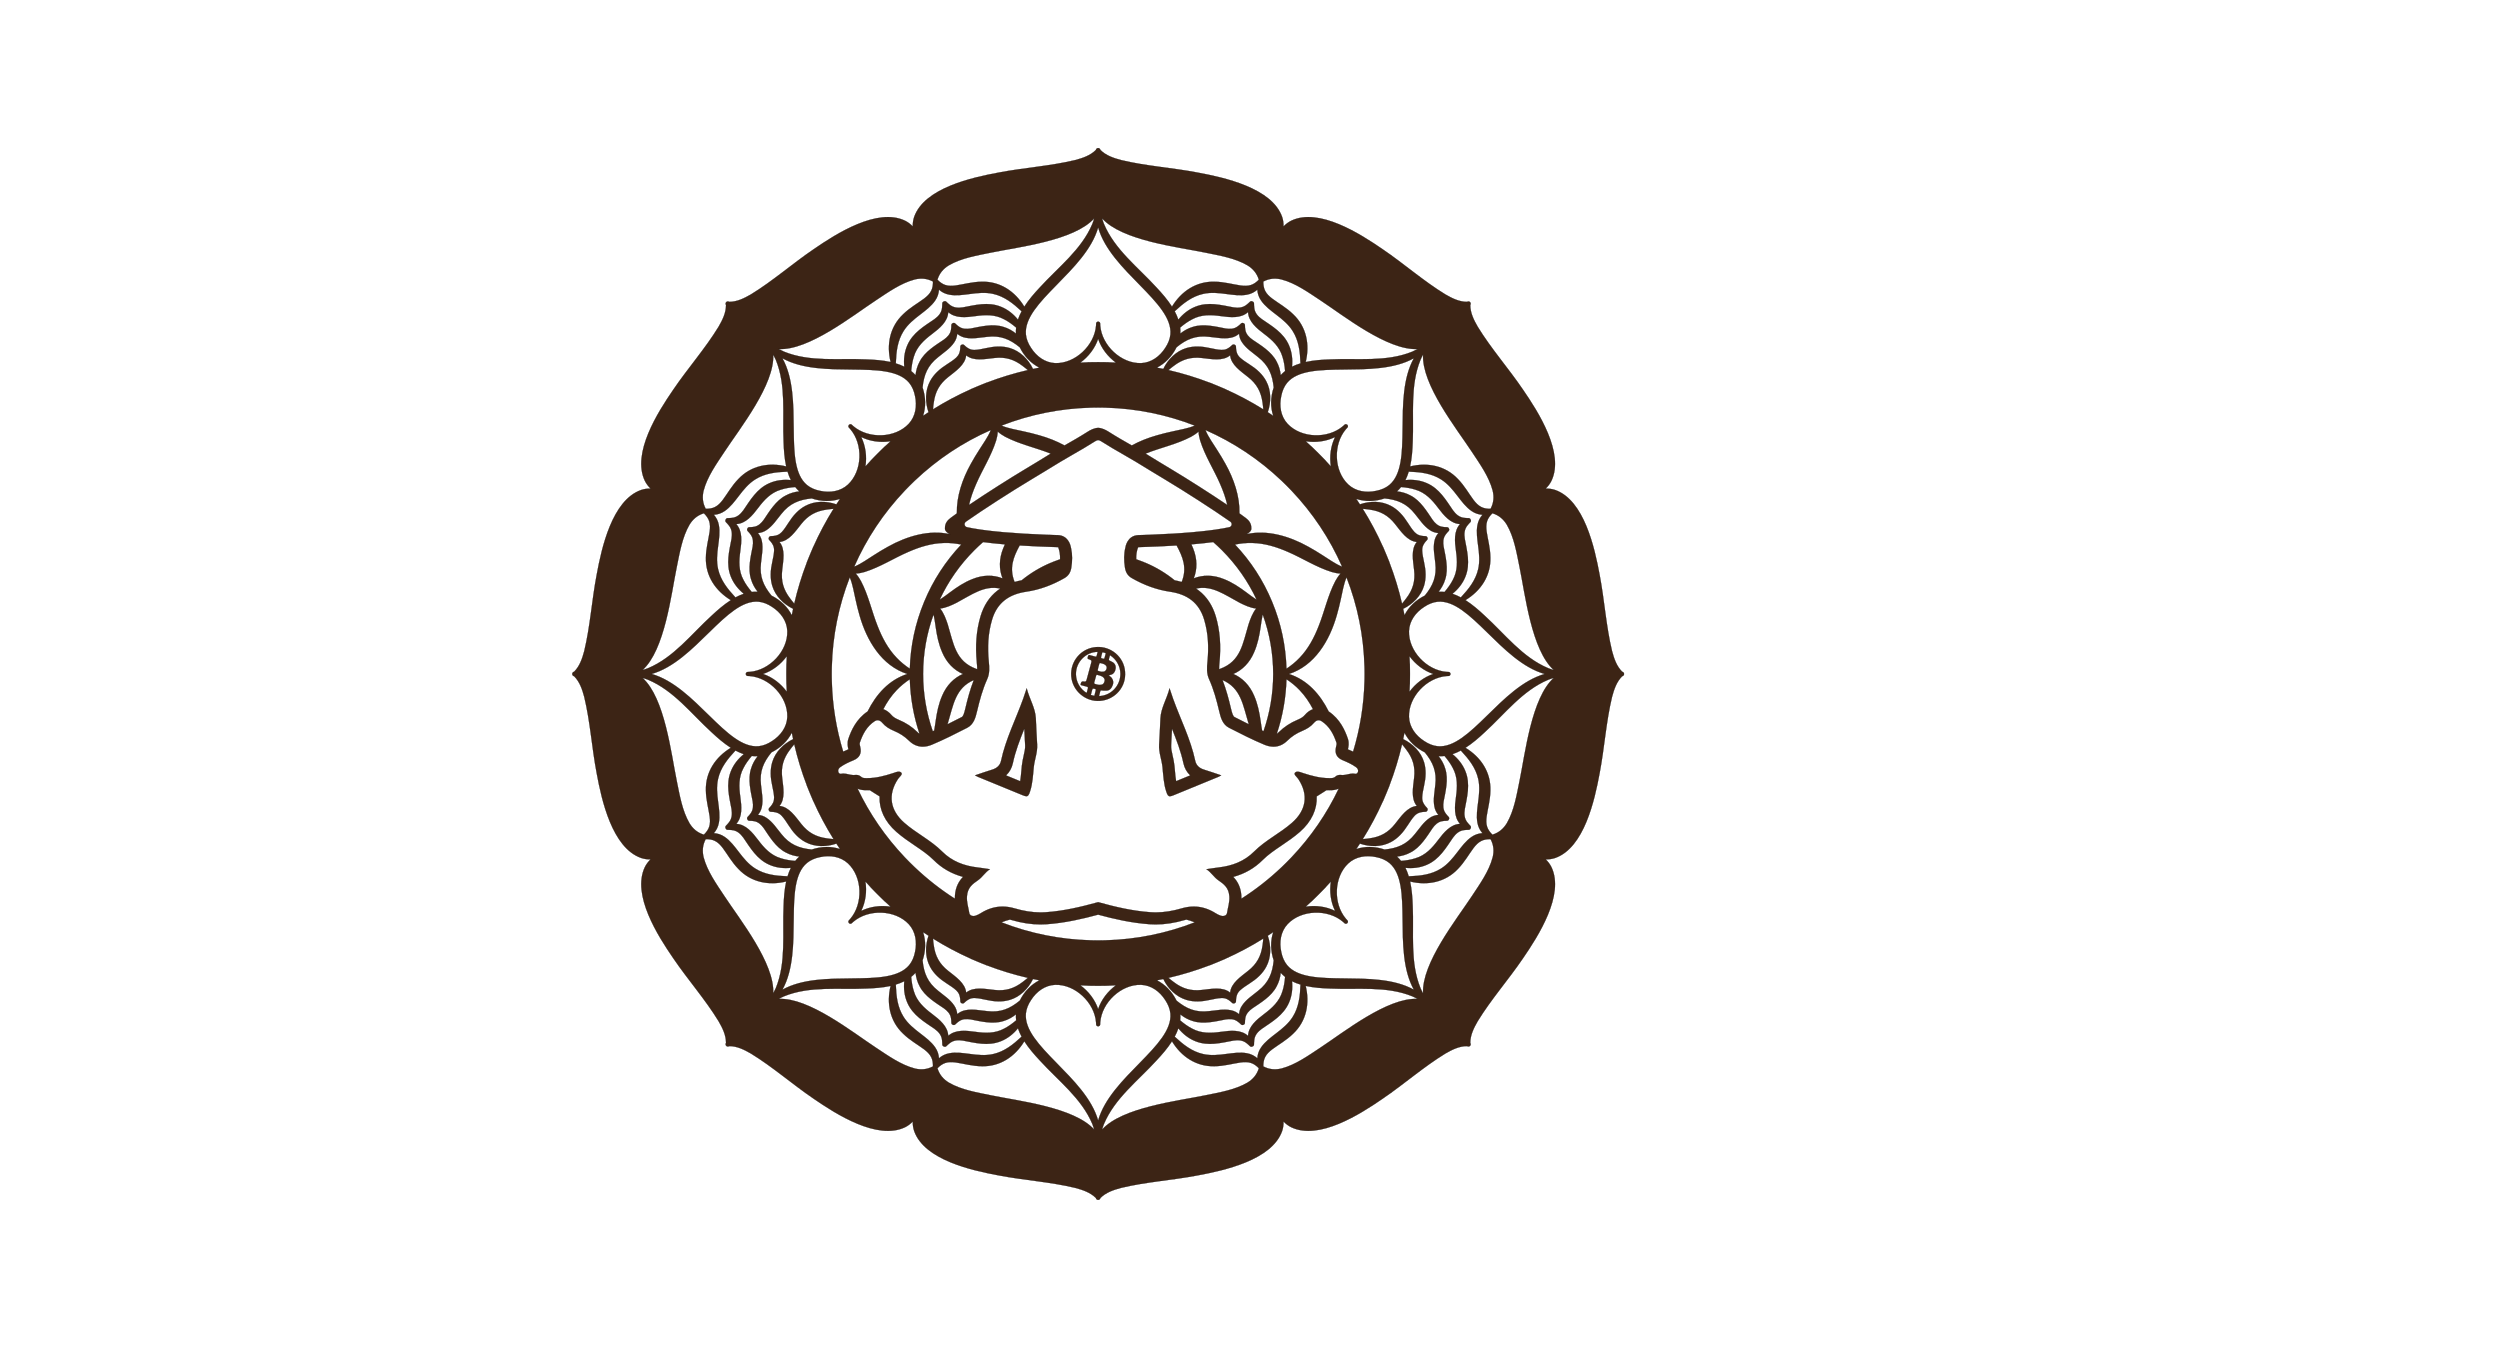 <?xml version="1.0" encoding="UTF-8"?>
<svg id="final" xmlns="http://www.w3.org/2000/svg" viewBox="0 0 3004.84 1620.14">
  <defs>
    <style>
      .cls-1 {
        fill: #3c2415;
        stroke: #000;
        stroke-miterlimit: 10;
        stroke-width: .25px;
      }
    </style>
  </defs>
  <path id="_2" data-name="2" class="cls-1" d="M1321.04,777.69c-18.95-.55-33.09,14.4-33.54,31.51-.5,18.81,14.87,32.81,31.31,33.25,18.64.5,33.51-14.3,33.49-31.75.51-18.45-14.3-32.52-31.26-33.01ZM1311.07,835.26c.46-1.74,1.28-4.96,1.43-5.45.18-.62.32-1.09.46-1.42.43-1.01.91-.88,2.86-.5,1.29.25,1.49.88,1.18,2-.22.78-1.07,4.29-1.59,6.47-1.5-.25-2.95-.62-4.34-1.1ZM1315.96,822.09c-.9-.23-1.05-.88-.85-1.63.79-2.89,1.61-5.77,2.41-8.65.19-.67.61-.95,1.26-.76,2.15.62,4.37,1.03,6.33,2.23,2.54,1.55,3.35,3.99,2.17,6.73-1.06,2.47-2.38,3.28-6.3,3.24-1.06-.05-3.03-.65-5.02-1.16ZM1325.07,807.52c-1.76.01-3.4-.54-5.05-1.06-.61-.19-.79-.56-.68-1.17.46-2.53,1.24-4.97,1.9-7.45.2-.76.77-1.09,1.5-.9,1.89.49,3.82.88,5.49,2,1.83,1.23,2.49,3.16,1.73,5.24-.83,2.27-2.45,3.38-4.9,3.34ZM1327.71,790.48c-.11,1.09-.74,1.58-1.87,1.24-.47-.14-.96-.24-1.44-.36-.86-.22-1.25-.72-1.03-1.63.18-.76.98-3.72,1.54-5.84,1.47.26,2.89.64,4.26,1.14-.57,2.01-1.38,4.78-1.45,5.46ZM1293.19,810.18c-.13-14.62,12.05-26.72,26.2-26.69-.5,1.82-1.04,3.78-1.12,4.35-.19,1.27-.72,1.72-2.02,1.33-2-.59-4.02-1.09-6.05-1.59-.6-.15-1.45-.58-1.81.01-.63,1.04-1.14,2.23-1.09,3.49.04,1.12,1.15,1.1,1.88,1.39,2.98,1.17,3.17,1.5,2.36,4.5-1.82,6.7-3.63,13.4-5.45,20.1-.56,2.07-1.39,2.56-3.5,2.09q-2.82-.63-3.45,2.33c-.03.15-.04.3-.11.43-.54,1.1,0,1.48,1.01,1.73,2.12.52,4.22,1.13,6.33,1.67,1.19.31,1.66.95,1.26,2.19-.13.41-.26.83-.38,1.24-.11.37-.64,2.46-1.09,4.24-7.83-4.67-12.89-13.21-12.98-22.81ZM1320.91,836.71c.57-2.16,1.28-4.91,1.43-5.63.22-1.03.76-1.47,1.78-1.25,1.77.38,3.56.21,5.34.24,2.9.05,5.08-1.26,6.52-3.69,2.25-3.78,3.03-7.63.17-11.53-.94-1.27-2.29-2.01-3.73-3.14.98-.29,1.68-.57,2.4-.68,3.95-.6,5.88-4.82,6.12-7.84.33-4.18-1.83-6.82-6.29-8.66-2.01-.83-2.12-.94-1.66-3.06.04-.2.68-2.46,1.12-4.02,7.53,4.73,12.54,13.17,12.56,22.42.02,14.33-11.11,26.33-25.77,26.84ZM1951.98,809.84s-.01-.03-.01-.04c-.01-.07-.03-.14-.04-.21-.01-.1-.03-.19-.06-.29-.03-.07-.05-.13-.07-.2-.04-.09-.07-.18-.12-.27-.03-.06-.07-.12-.11-.17-.04-.09-.1-.16-.16-.25-.04-.05-.09-.1-.13-.16l-.2-.2c-.05-.04-.11-.09-.16-.13-.08-.06-.16-.11-.25-.16-.06-.04-.11-.07-.18-.1-.1-.06-.22-.1-.34-.15-.03,0-.08-.03-.11-.04-.09-.03-.19-.04-.28-.05-6.75-6.74-9.74-15.8-12.2-24.89-7.23-30.11-9.04-60.84-14.96-91.85-5.95-32.24-18.54-89.31-53.22-101.67-3.82-1.31-7.81-1.84-11.65-1.72,2.81-2.62,5.25-5.82,7.02-9.44,15.79-33.27-15.66-82.52-34.25-109.53-17.75-26.11-38.19-49.12-54.37-75.53-4.7-8.16-8.99-16.68-8.97-26.21.05-.08.1-.16.15-.24.03-.04.03-.08.05-.11.06-.12.11-.23.15-.35.02-.07.03-.13.05-.19.02-.1.05-.19.05-.29.01-.07.02-.14.02-.21.01-.1.01-.19,0-.29,0-.07-.01-.13-.02-.2,0-.09-.02-.19-.04-.29-.02-.06-.04-.13-.05-.19-.04-.1-.08-.19-.11-.28-.03-.06-.06-.13-.09-.19-.05-.09-.11-.17-.16-.25-.04-.05-.08-.12-.12-.17-.01-.01-.02-.03-.03-.04-.05-.06-.12-.11-.17-.16-.05-.05-.1-.12-.16-.17-.01-.01-.02-.01-.03-.02-.06-.04-.12-.08-.18-.12-.08-.06-.16-.12-.25-.17-.06-.02-.13-.05-.19-.08-.09-.04-.18-.08-.27-.11-.07-.02-.13-.04-.2-.05-.1-.03-.19-.04-.29-.05-.07-.01-.13-.02-.2-.02-.09-.01-.19,0-.28,0-.07.01-.15.01-.22.02-.1,0-.19.03-.28.06-.07,0-.13.03-.19.04-.12.04-.24.09-.35.15-.04.02-.08.03-.11.05-.08.05-.17.1-.25.16-9.53.01-18.05-4.28-26.21-8.98-26.41-16.17-49.42-36.62-75.53-54.37-27-18.59-76.26-50.04-109.52-34.25-3.63,1.77-6.82,4.21-9.45,7.02.12-3.84-.41-7.82-1.71-11.65-12.37-34.67-69.43-47.27-101.68-53.21-31-5.92-61.74-7.73-91.85-14.97-9.09-2.45-18.15-5.45-24.88-12.19-.01-.1-.03-.19-.06-.28-.01-.04-.03-.08-.04-.12-.04-.12-.08-.24-.14-.34-.03-.07-.07-.12-.11-.17-.05-.09-.1-.18-.16-.25-.04-.06-.09-.11-.13-.16-.07-.07-.13-.14-.2-.21-.06-.04-.11-.09-.16-.13-.08-.06-.16-.11-.24-.16-.06-.04-.11-.08-.18-.1-.09-.05-.18-.08-.27-.12-.06-.03-.12-.05-.2-.07-.09-.04-.18-.06-.28-.07-.08-.01-.15-.03-.21-.04h-.05c-.08-.01-.15,0-.23,0-.07,0-.15-.01-.23,0h-.04c-.07.01-.14.03-.21.04-.1.01-.19.03-.29.07-.07.02-.13.04-.2.07-.09.04-.18.07-.27.12-.06.02-.12.06-.17.1-.09.05-.16.1-.25.16-.05.04-.1.09-.16.13-.06.07-.13.14-.2.21-.04.05-.09.1-.13.16-.06.07-.11.16-.16.25-.04.05-.07.1-.1.17-.06.1-.1.22-.15.34,0,.04-.03.08-.04.12-.03.09-.04.18-.05.28-6.74,6.74-15.8,9.74-24.89,12.19-30.11,7.24-60.84,9.05-91.85,14.97-32.24,5.94-89.31,18.54-101.67,53.21-1.31,3.83-1.84,7.81-1.72,11.65-2.62-2.81-5.82-5.25-9.44-7.02-33.27-15.79-82.52,15.66-109.53,34.25-26.11,17.75-49.12,38.2-75.53,54.37-8.16,4.7-16.68,8.99-26.21,8.98-.08-.06-.16-.11-.25-.16-.03-.02-.07-.03-.1-.05-.12-.06-.23-.11-.35-.15-.07-.01-.13-.03-.19-.04-.1-.03-.19-.05-.29-.06-.07-.01-.14-.01-.21-.02-.1,0-.19-.01-.29,0-.07,0-.13.01-.2.02-.09,0-.19.02-.29.05-.06.01-.13.03-.19.05-.1.03-.19.07-.28.11-.06.03-.13.06-.19.08-.09.05-.17.11-.25.17-.05.04-.12.08-.17.12-.01.01-.03.01-.04.02-.06.05-.11.12-.16.17-.05.05-.12.1-.17.16-.01.01-.01.03-.02.04-.04.05-.08.11-.12.17-.06.08-.11.16-.17.25-.02.06-.05.13-.08.19-.04.09-.08.18-.11.28-.02.06-.03.13-.05.19-.03.1-.04.2-.05.29-.01.07-.02.13-.02.2-.01.1,0,.19,0,.29.01.07.01.14.02.21.01.1.03.19.06.29.01.06.03.13.04.19.04.12.09.23.15.35.02.03.03.07.05.1.05.09.1.17.16.25.01,9.53-4.28,18.05-8.98,26.21-16.17,26.41-36.62,49.42-54.37,75.53-18.59,27.01-50.04,76.26-34.25,109.53,1.77,3.62,4.21,6.82,7.02,9.44-3.84-.12-7.82.41-11.65,1.72-34.67,12.36-47.27,69.43-53.21,101.67-5.92,31.01-7.73,61.74-14.97,91.85-2.45,9.09-5.45,18.15-12.19,24.89-.1,0-.19.02-.28.05-.04.01-.08.04-.12.04-.12.05-.24.09-.34.15-.07.03-.12.06-.17.1-.09.05-.18.11-.25.16-.06.04-.11.09-.16.13-.07.07-.14.14-.21.2-.04.06-.09.11-.13.16-.06.09-.11.16-.16.25-.04.05-.08.11-.1.17-.05.09-.08.18-.12.27-.03.07-.05.13-.07.2-.04.1-.06.19-.07.29-.01.07-.03.14-.04.21v.04c-.01.08,0,.16,0,.23,0,.08-.01.15,0,.23v.05c0,.06.03.13.04.21.01.1.03.19.07.28.02.08.04.14.07.2.04.09.07.18.12.27.02.07.06.12.1.18.05.08.1.16.16.24.04.05.09.1.13.16.07.07.14.13.21.2.05.04.1.09.16.13.07.06.16.11.25.16.05.04.1.08.17.11.1.06.22.1.34.14.04.01.08.03.12.04.09.03.18.05.28.06,6.74,6.73,9.74,15.79,12.19,24.88,7.24,30.11,9.05,60.85,14.97,91.85,5.94,32.25,18.54,89.31,53.21,101.68,3.83,1.3,7.81,1.83,11.65,1.71-2.81,2.63-5.25,5.82-7.02,9.45-15.79,33.26,15.66,82.52,34.25,109.52,17.75,26.11,38.2,49.12,54.37,75.53,4.7,8.16,8.99,16.68,8.98,26.21-.06.08-.11.17-.16.25-.02.03-.03.07-.05.1-.06.12-.11.23-.15.36-.01.06-.03.12-.04.18-.03.1-.05.19-.06.29-.01.07-.01.15-.02.21,0,.1-.01.2,0,.29,0,.07.01.13.02.2.01.1.02.19.05.29.02.07.03.13.05.2.03.09.07.18.11.27.03.06.06.13.08.19.06.09.11.17.17.25.04.06.08.12.12.17,0,.02,0,.03.02.04.05.06.12.11.17.16.05.05.1.12.16.17.01.01.03.02.04.03.05.04.11.08.17.12.08.05.16.11.25.16.06.03.13.06.19.09.09.03.18.07.28.11.06.01.13.03.19.05.1.02.2.04.29.04.07.01.13.02.2.02.1,0,.19,0,.29,0,.07,0,.14-.01.21-.02.1,0,.19-.03.29-.05.06-.02.13-.03.19-.05.12-.04.23-.09.35-.15.03-.02.07-.02.1-.05.09-.05.17-.1.25-.15,9.53-.02,18.05,4.27,26.21,8.97,26.41,16.18,49.42,36.62,75.53,54.37,27.01,18.59,76.26,50.04,109.53,34.25,3.62-1.77,6.82-4.21,9.44-7.02-.12,3.84.41,7.83,1.72,11.65,12.36,34.68,69.43,47.27,101.67,53.22,31.01,5.92,61.74,7.73,91.85,14.96,9.09,2.46,18.15,5.45,24.89,12.2.01.09.02.19.05.28.01.03.04.08.04.11.05.12.09.24.15.34.03.07.06.12.1.18.05.09.1.17.16.25l.13.16.2.2.16.13c.09.06.16.12.25.16.05.04.11.08.17.11.09.05.18.08.27.12.07.02.13.04.2.07.1.03.19.05.29.06.07.01.14.03.21.04.01,0,.03.01.04.01.08,0,.16-.01.23-.01.08,0,.15.01.23.01.01,0,.03-.01.05-.01.06-.01.13-.03.21-.04.1-.01.19-.03.28-.06.08-.03.14-.05.2-.07.09-.04.18-.07.27-.12.07-.03.12-.07.18-.11.08-.04.16-.1.24-.16l.16-.13c.07-.07.13-.14.2-.2l.13-.16c.06-.08.11-.16.16-.25.04-.06.08-.11.11-.18.06-.1.1-.22.14-.34.01-.03.03-.08.04-.11.03-.09.05-.19.06-.28,6.73-6.75,15.79-9.74,24.88-12.2,30.11-7.23,60.85-9.04,91.85-14.96,32.25-5.95,89.31-18.54,101.68-53.22,1.3-3.82,1.83-7.81,1.71-11.65,2.63,2.81,5.82,5.25,9.45,7.02,33.26,15.79,82.52-15.66,109.52-34.25,26.11-17.75,49.12-38.19,75.53-54.37,8.16-4.7,16.68-8.99,26.21-8.97.08.05.17.1.25.15.03.03.07.03.11.05.11.06.23.11.35.15.06.02.12.03.18.05.1.02.19.05.29.05.07.01.15.02.21.02.1,0,.2,0,.29,0,.07,0,.13-.01.2-.02.1,0,.19-.02.29-.04.07-.02.13-.04.2-.05.09-.04.18-.08.27-.11.06-.03.13-.06.19-.09.09-.05.17-.11.25-.16.06-.04.12-.08.17-.12.02-.01.03-.02.04-.03.06-.05.11-.12.16-.17.05-.05.12-.1.17-.16l.03-.03c.04-.06.08-.12.12-.18.05-.08.11-.16.16-.25.03-.06.06-.13.09-.19.03-.09.07-.18.11-.27.01-.07.03-.13.05-.2.02-.1.04-.19.04-.29.01-.07.02-.13.02-.2.01-.09.01-.19,0-.29,0-.06-.01-.14-.02-.21,0-.1-.03-.19-.05-.29-.02-.06-.03-.12-.05-.18-.04-.12-.09-.24-.15-.35-.02-.04-.02-.08-.05-.11-.05-.08-.1-.17-.15-.25-.02-9.53,4.27-18.05,8.97-26.21,16.18-26.41,36.62-49.42,54.37-75.53,18.59-27,50.04-76.26,34.25-109.52-1.77-3.63-4.21-6.82-7.02-9.45,3.84.12,7.83-.41,11.65-1.71,34.68-12.37,47.27-69.43,53.22-101.68,5.92-31,7.73-61.74,14.96-91.85,2.46-9.09,5.45-18.15,12.2-24.88.09-.01.19-.03.28-.06.03-.01.08-.03.11-.04.12-.04.24-.08.34-.14.07-.03.12-.07.18-.11.09-.05.17-.1.25-.16.05-.04.11-.09.16-.13.06-.07.13-.13.2-.2.04-.06.09-.11.13-.16.06-.08.12-.16.16-.24.04-.06.08-.11.11-.18.05-.09.08-.18.12-.27.02-.06.04-.12.07-.2.03-.09.05-.18.06-.28.01-.08.03-.15.04-.21,0-.02.01-.04.01-.05,0-.08-.01-.15-.01-.23,0-.07.01-.15.01-.23ZM1710.49,426.09c-1.99,36.02,40.02,88.71,58.63,116.98,9.67,14.65,20.51,29.75,24.96,46.47,1.87,7.6,1.31,14.95-2.5,22.04-3.79.05-7.95-.47-11.21-2.19-3.63-1.81-6.55-4.88-9.38-8.59-5.59-7.48-10.8-17-18.73-25.09-15.2-16.15-36.73-20.15-57.45-15.05,2.16-9.73,2.85-20.01,3.15-29.44,1.55-33.2-3.37-67.51,9.35-98.72.95-2.19,2.01-4.33,3.18-6.41ZM1776.61,655.82c1.28,9.37,2.24,18.83.14,28.09-3.05,13.52-11.31,23.89-20.91,34.18-3.28-1.76-6.65-3.26-10.09-4.41,6.78-5.48,12.36-12.43,15.58-20.62,6.2-15.4,1.86-31.1-.77-45.35-.96-6.1-.64-11.7,3.47-16.53.95-1.3,2.22-2.45,3.31-3.67.74-.81.8-1.99.26-2.88-.25-1.01-1.12-1.8-2.22-1.85-1.63-.1-3.35-.01-4.94-.26-6.33-.5-10.51-4.25-14.14-9.23-8.21-11.94-16.25-26.11-31.52-32.62-8.07-3.51-16.93-4.49-25.6-3.57,1.63-3.24,2.95-6.68,4.02-10.25,14.06.5,27.24,1.98,38.95,9.39,8.03,5.07,14.04,12.43,19.77,19.96,4.77,6.16,10,13.37,16.94,18.05,4,2.75,8.47,4.22,13,4.47-3.03,3.39-5.15,7.58-6.03,12.35-1.59,8.22-.19,17.02.78,24.75ZM1775.83,989.07c.88,4.77,3,8.97,6.03,12.35-4.53.26-9,1.72-13,4.47-6.94,4.68-12.17,11.89-16.94,18.06-5.73,7.52-11.74,14.89-19.77,19.95-11.71,7.41-24.89,8.9-38.95,9.39-1.07-3.56-2.39-7.01-4.02-10.25,8.67.92,17.53-.06,25.6-3.57,15.27-6.51,23.31-20.68,31.52-32.62,3.63-4.98,7.81-8.73,14.14-9.23,1.59-.25,3.31-.16,4.94-.25,1.1-.06,1.97-.84,2.22-1.85.54-.9.48-2.07-.26-2.89-1.09-1.22-2.36-2.37-3.31-3.67-4.11-4.82-4.43-10.43-3.47-16.53,2.63-14.24,6.97-29.94.77-45.34-3.22-8.2-8.8-15.15-15.58-20.63,3.44-1.15,6.81-2.64,10.09-4.4,9.6,10.29,17.86,20.65,20.91,34.18,2.1,9.25,1.14,18.71-.14,28.08-.97,7.73-2.37,16.53-.78,24.75ZM1314.52,1184.82h.29c1.7.02,3.39.04,5.09.04s3.39-.02,5.09-.04h.3l6.8-.1v-.06c3.1-.11,6.19-.24,9.27-.41-9.81,7.14-17.64,17.28-21.46,28.68-3.81-11.4-11.65-21.54-21.46-28.68,3.08.17,6.17.3,9.27.41v.06l6.81.1ZM1328.47,1130.21c-1.04.04-2.1.05-3.15.07-.38.01-.75.01-1.13.02-1.43.02-2.87.03-4.29.03s-2.86-.01-4.28-.03c-.38-.01-.75-.01-1.14-.02-1.05-.02-2.1-.03-3.15-.07-37.14-.96-73.27-8.21-107.62-21.61.17-.08.34-.16.51-.24,3.14-1.28,6.36-2.27,9.65-3.11h.01c.57.14,1.14.29,1.72.46,12.39,3.63,23.89,5.39,35.14,5.39,2.35,0,4.72-.08,7.03-.24,22.53-1.55,43.87-6.57,62.13-11.54,18.26,4.97,39.6,9.99,62.13,11.54,2.31.16,4.68.24,7.03.24,11.26,0,22.75-1.76,35.15-5.39.57-.17,1.14-.32,1.71-.46h.01c3.29.84,6.51,1.83,9.65,3.11.18.08.34.16.51.24-34.35,13.4-70.47,20.65-107.62,21.61ZM863.19,964.32c-1.28-9.37-2.23-18.83-.14-28.08,3.05-13.53,11.31-23.89,20.91-34.18,3.28,1.76,6.65,3.25,10.09,4.4-6.78,5.48-12.36,12.43-15.58,20.63-6.2,15.4-1.86,31.1.78,45.34.96,6.1.64,11.71-3.48,16.53-.94,1.3-2.22,2.45-3.3,3.67-.74.82-.81,1.99-.27,2.89.25,1.01,1.13,1.79,2.23,1.85,1.63.09,3.34,0,4.93.25,6.33.5,10.51,4.25,14.15,9.23,8.21,11.94,16.24,26.11,31.51,32.62,8.08,3.51,16.93,4.49,25.6,3.57-1.63,3.24-2.95,6.69-4.02,10.25-14.06-.49-27.23-1.98-38.95-9.39-8.02-5.06-14.04-12.43-19.76-19.95-4.78-6.17-10.01-13.38-16.95-18.06-3.99-2.75-8.46-4.21-13-4.47,3.03-3.38,5.15-7.58,6.03-12.35,1.59-8.22.2-17.02-.78-24.75ZM863.97,631.07c-.88-4.77-3-8.96-6.03-12.35,4.54-.25,9.01-1.72,13-4.47,6.94-4.68,12.17-11.89,16.95-18.05,5.72-7.53,11.74-14.89,19.76-19.96,11.72-7.41,24.89-8.89,38.95-9.39,1.07,3.57,2.39,7.01,4.02,10.25-8.67-.92-17.52.06-25.6,3.57-15.27,6.51-23.3,20.68-31.51,32.62-3.64,4.98-7.82,8.73-14.15,9.23-1.59.25-3.3.16-4.93.26-1.1.05-1.98.84-2.23,1.85-.54.89-.47,2.07.27,2.88,1.08,1.22,2.36,2.37,3.3,3.67,4.12,4.83,4.44,10.43,3.48,16.53-2.64,14.25-6.98,29.95-.78,45.35,3.22,8.19,8.8,15.14,15.58,20.62-3.44,1.15-6.81,2.65-10.09,4.41-9.6-10.29-17.86-20.66-20.91-34.18-2.09-9.26-1.14-18.72.14-28.09.98-7.73,2.37-16.53.78-24.75ZM1311.3,489.93c1.09-.03,2.18-.05,3.27-.07.35-.01.7-.01,1.05-.02,1.43-.02,2.86-.03,4.28-.03s2.86.01,4.28.03c.35.01.71.01,1.05.02,1.1.02,2.19.04,3.27.07,37.14.97,73.25,8.22,107.59,21.61-.17.08-.33.16-.51.24-8.36,3.42-17.36,4.7-26.43,6.82-6.23,1.34-12.54,2.89-18.84,4.73-10.28,2.91-20.54,6.9-30,12.1-9.05-5.2-18.44-10.48-26.93-15.93-4.27-2.78-8.85-5.06-13.48-5.21-4.63.15-9.21,2.43-13.47,5.21-8.5,5.45-17.88,10.73-26.94,15.93-9.46-5.2-19.72-9.19-30-12.1-6.3-1.84-12.61-3.39-18.84-4.73-9.07-2.12-18.06-3.4-26.43-6.82-.17-.08-.34-.16-.51-.24,34.34-13.39,70.45-20.64,107.59-21.61ZM1298.44,435.89c9.81-7.14,17.65-17.27,21.46-28.68,3.82,11.41,11.65,21.54,21.46,28.68-3.08-.17-6.17-.3-9.26-.4v-.06s-6.81-.11-6.81-.11h-.27c-1.7-.02-3.41-.03-5.12-.03s-3.42.01-5.12.03h-.26l-6.81.11v.06c-3.1.1-6.19.23-9.27.4ZM1750.03,662.34c1.7,11.91,2.15,23.79-3.8,34.69-2.55,5.1-6.19,10-9.98,14.5-2.39-.28-4.8-.36-7.25-.22,3.6-4.43,6.41-9.47,8.03-15.02,4.2-12.86.3-27.77-1.9-39.27-.82-5.04-.77-10.02,2.23-14.26.45-.73,1.17-1.48,1.66-2.18.71-.78,1.49-1.55,2.21-2.4.68-.78.76-1.88.29-2.75-.28-.95-1.11-1.67-2.15-1.74-1.11-.09-2.2-.08-3.26-.13-.84-.14-1.88-.17-2.71-.36-5.12-.88-8.68-4.37-11.66-8.51-6.59-9.69-14.36-23-26.43-29.12-5.07-2.77-10.63-4.35-16.3-4.94,1.83-1.63,3.48-3.4,4.98-5.28,5.86.5,11.9,1.39,17.31,3.19,11.91,3.5,19.99,12.22,27.21,21.85,6.9,9.13,14.97,19,26.43,19.48-7.75,8.45-6.49,21.13-4.91,32.47ZM1725.18,676.75c1.92,15.96-2.83,27.19-12.63,39.13-11.06,5.51-19.61,13.84-24.46,23.7-.5-2.61-1.03-5.23-1.58-7.84,11.48-5.54,21.42-15.36,25.11-27.85,1.32-4.36,1.85-8.95,1.81-13.5-.04-11.07-3.67-19.31-4.08-28.66-.07-2.23.28-4.4,1.24-6.42.59-1.47,1.7-2.87,2.68-4.16.66-.75,1.4-1.5,2.08-2.31.64-.78.73-1.84.29-2.69-.29-.91-1.09-1.6-2.11-1.69-1.05-.1-2.1-.11-3.1-.17-1.6-.22-3.38-.42-4.84-1.04-2.1-.76-3.89-2.05-5.42-3.66-6.32-6.91-9.58-15.31-17.38-23.16-3.18-3.25-6.8-6.11-10.82-8.26-11.44-6.23-25.41-6.14-37.46-1.94-1.45-2.24-2.92-4.46-4.42-6.67,10.41,3.55,22.35,3.4,34.08-.53,15.36,1.52,26.65,6.1,36.58,18.75,5.52,6.61,10.22,14.29,17.82,19.33,3.06,2.09,6.65,3.29,10.31,3.56-2.4,2.78-4.09,6.17-4.77,9.8-1.81,8.94.29,17.69,1.07,26.28ZM1724.11,969.67c.68,3.63,2.37,7.03,4.77,9.81-3.66.26-7.25,1.46-10.31,3.55-7.6,5.05-12.3,12.72-17.82,19.34-9.93,12.65-21.22,17.23-36.58,18.74-11.73-3.93-23.67-4.08-34.08-.53,1.5-2.2,2.97-4.43,4.42-6.66,12.05,4.2,26.02,4.28,37.46-1.95,4.02-2.15,7.64-5.01,10.82-8.26,7.8-7.85,11.06-16.24,17.38-23.15,1.53-1.62,3.32-2.91,5.42-3.66,1.46-.63,3.24-.83,4.84-1.05,1-.06,2.05-.07,3.1-.17,1.02-.09,1.82-.78,2.11-1.69.44-.85.35-1.9-.29-2.68-.68-.82-1.42-1.57-2.08-2.32-.98-1.29-2.09-2.68-2.68-4.16-.96-2.02-1.31-4.19-1.24-6.42.41-9.35,4.04-17.59,4.08-28.66.04-4.54-.49-9.13-1.81-13.5-3.69-12.49-13.63-22.31-25.11-27.85.55-2.61,1.08-5.23,1.58-7.84,4.85,9.86,13.4,18.19,24.46,23.71,9.8,11.94,14.55,23.17,12.63,39.13-.78,8.59-2.88,17.33-1.07,26.27ZM1741.23,981.96c-.72-.84-1.5-1.62-2.21-2.39-.49-.71-1.21-1.46-1.66-2.19-3-4.24-3.05-9.21-2.23-14.25,2.2-11.51,6.1-26.41,1.9-39.28-1.62-5.55-4.43-10.59-8.03-15.02,2.45.15,4.86.07,7.25-.22,3.79,4.5,7.43,9.4,9.98,14.5,5.95,10.9,5.5,22.78,3.8,34.69-1.58,11.34-2.84,24.02,4.91,32.47-11.46.48-19.53,10.35-26.43,19.48-7.22,9.63-15.3,18.35-27.21,21.85-5.41,1.8-11.45,2.7-17.31,3.19-1.5-1.88-3.15-3.65-4.98-5.28,5.67-.59,11.23-2.16,16.3-4.93,12.07-6.13,19.84-19.44,26.43-29.13,2.98-4.14,6.54-7.62,11.66-8.5.83-.2,1.87-.22,2.71-.36,1.06-.05,2.15-.05,3.26-.14,1.04-.07,1.87-.79,2.15-1.74.47-.86.39-1.97-.29-2.75ZM1593.39,1066.31c2.13-2.25,4.21-4.53,6.27-6.83-1.88,11.99-.26,24.7,5.11,35.46-10.76-5.37-23.47-6.99-35.46-5.11,2.3-2.06,4.58-4.14,6.83-6.27l.06.05,4.88-4.75c.07-.06.14-.14.21-.2,1.21-1.18,2.42-2.38,3.62-3.58s2.4-2.41,3.58-3.62c.06-.07.14-.14.2-.21l4.75-4.88-.05-.06ZM1552.25,1030.47c-.25.27-.5.53-.75.79-1.67,1.74-3.35,3.48-5.07,5.19-.02.03-.04.06-.07.08-1.76,1.75-3.53,3.47-5.32,5.19-.23.22-.47.45-.71.68-14.97,14.22-31.09,26.84-48.25,37.79.03-1.35-.01-2.74-.12-4.18-.8-10.29-4.94-17.14-9.7-22.05,13.96-3.82,25.61-10.52,35.33-20.26,6.54-6.55,14.46-11.91,22.85-17.59,7.3-4.95,14.85-10.06,21.96-16.3,14.03-12.31,20.85-27.2,20.15-42.63,2.22-1.35,4.41-2.72,6.56-4.11,1.8-1.12,3.56-2.27,5.32-3.41,1.06.05,2.13.07,3.21.07.32,0,.65-.01.97-.01h.36c2.21-.03,6.03-.06,10.11-1.84-14.42,30.32-33.47,58.01-56.83,82.59ZM1472.75,1152.37c15.83-7.06,31.07-15.16,45.68-24.3-.23,2.7-.45,5.41-.9,8.04-1.72,13.07-6.98,22.62-17.27,30.74-8.91,7.18-20.62,14.71-21.69,26.29-8.94-7.44-22.55-4.47-33.92-3.26-13.02,1.54-23.5-1.49-33.95-9.52-2.17-1.54-4.25-3.3-6.32-5.05,16.79-3.86,33.3-8.91,49.48-15.11l.03.07,7.04-2.86s.03-.01.05-.01c.8-.34,1.61-.68,2.42-1.01.78-.32,1.55-.64,2.32-.96.03-.01.04-.02.07-.04l7-2.95-.04-.07ZM1605.08,933.5c-1.96,1.87-4.21,1.79-6.65,1.82-.26,0-.53,0-.79,0-10.83,0-21.11-2.7-31.31-6.05-2.07-.68-4.56-1.75-6.7-1.75-1.27,0-2.41.38-3.26,1.43-1.59,1.96,2.48,4.85,4.08,7.25,12.66,19.1,9.54,37.78-7.55,52.78-14.39,12.62-31.92,20.93-45.5,34.54-11.78,11.8-26.44,17.28-42.73,19.13-4.87.56-9.71,1.39-14.57,2.1,5.86,3.91,9.06,9.66,14.09,13.11,6.99,4.8,12.63,9.07,13.42,19.26.57,7.36-1.74,13.5-2.74,20.13-.4,2.59-2.52,3.81-5,3.81-.89,0-1.84-.16-2.75-.47-2.06-.68-4.07-1.67-5.9-2.84-8.46-5.35-17.16-8.09-26.37-8.09-4.75,0-9.63.73-14.68,2.21-10.1,2.96-20.52,4.82-31.1,4.82-2.01,0-4.02-.06-6.04-.21-21.53-1.48-42.42-6.36-63.12-12.11-20.7,5.75-41.58,10.64-63.12,12.11-2.02.14-4.03.21-6.04.21-10.58,0-21-1.85-31.1-4.82-5.05-1.48-9.93-2.21-14.68-2.21-9.2,0-17.91,2.74-26.36,8.09-1.84,1.16-3.85,2.15-5.9,2.84-.93.31-1.86.47-2.76.47-2.48,0-4.61-1.22-5-3.81-1-6.63-3.31-12.77-2.74-20.13.79-10.19,6.42-14.46,13.41-19.26,5.04-3.46,8.23-9.2,14.09-13.11-4.85-.71-9.69-1.54-14.57-2.1-16.29-1.85-30.95-7.33-42.73-19.13-13.58-13.61-31.11-21.92-45.49-34.54-17.1-14.99-20.21-33.68-7.56-52.78,1.59-2.39,5.67-5.28,4.09-7.25-.86-1.05-1.99-1.43-3.26-1.43-2.14,0-4.64,1.06-6.71,1.75-10.2,3.35-20.48,6.05-31.31,6.05-.26,0-.52,0-.79,0-2.43-.03-4.68.05-6.64-1.82-1.6-1.52-3.68-2.07-5.74-2.07-.52,0-1.04.04-1.57.1-.52.06-1.03.1-1.56.1-4.09,0-7.98-1.82-12.07-1.82-.91,0-1.84.09-2.76.32-.21.04-.4.07-.6.07-1.35,0-2.57-1.05-2.94-2.64-.59-2.49.75-4.3,2.57-5.62,4.89-3.49,10.33-5.94,15.86-8.23q10.77-4.46,8-15.89c-.41-1.72-1.02-3.74-.5-5.26,3.51-10.32,8.5-19.76,18.02-25.87,1.16-.75,2.3-1.08,3.4-1.08,2.11,0,4.06,1.24,5.62,3.11,3.83,4.57,8.71,7.48,14.1,9.72,6.7,2.78,12.79,6.65,17.89,11.71,5.09,5.06,10.77,7.28,16.66,7.28,3.6,0,7.28-.83,10.94-2.36,14.46-6.04,28.49-13.19,42.45-20.34,7.83-4.01,10.02-12.19,11.83-19.92,3.11-13.19,6.63-26.23,12.22-38.62,3.08-6.82,2.58-13.91,1.88-21.11-1.66-16.95-.99-33.63,3.92-50.2,6.18-20.86,20.79-30.72,41.15-33.7,16.39-2.39,31.5-8.15,45.79-16.31,4.99-2.85,7.44-6.92,8.36-12.84,1.19-7.76,1.35-15.26-.22-22.5-.17-.77-.34-1.55-.5-2.32-.61-2.98-3.64-13.72-15.67-14l-2.89-.08c-3.2-.09-6.37-.2-9.49-.32-19.4-.7-37.21-1.75-52.82-3.12-21.37-1.89-35.09-4.07-43.83-5.99-3.16-.69-3.98-4.81-1.33-6.67,20.91-14.68,55.47-36.87,78.18-50.46,4.83-2.82,11.09-6.64,17.41-10.53,1.15-.7,2.3-1.4,3.45-2.11,5.13-3.15,10.44-6.41,14.89-9.08,4.87-2.95,10.01-5.9,15.45-9.01,7.98-4.57,16.24-9.31,23.89-14.22l.04-.02.03-.03c1.89-1.23,3.26-1.93,4.22-2.34.9-.38,1.93-.38,2.83,0,.96.41,2.33,1.11,4.22,2.34l.04.03.03.02c7.67,4.91,15.92,9.65,23.9,14.22,5.45,3.11,10.58,6.06,15.5,9.03,4.4,2.66,9.71,5.91,14.84,9.06,1.15.71,2.29,1.41,3.45,2.11,6.33,3.89,12.59,7.71,17.41,10.53,22.72,13.59,57.28,35.77,78.18,50.46,2.64,1.86,1.82,5.98-1.33,6.67-8.74,1.92-22.46,4.11-43.83,5.99-15.61,1.38-33.42,2.42-52.82,3.12-2.12.08-4.25.15-6.41.22l-5.97.18c-13.97.33-15.8,14.76-15.8,14.76h0c-1.96,7.72-1.87,15.74-.59,24.06.91,5.92,3.36,9.99,8.35,12.84,14.29,8.16,29.4,13.91,45.79,16.31,20.37,2.98,34.97,12.83,41.15,33.7,4.91,16.57,5.59,33.26,3.93,50.2-.71,7.2-1.21,14.29,1.87,21.11,5.59,12.39,9.11,25.42,12.22,38.62,1.82,7.73,4.01,15.91,11.83,19.92,13.97,7.15,27.99,14.3,42.46,20.34,3.65,1.53,7.34,2.36,10.94,2.36,5.89,0,11.57-2.22,16.67-7.28,5.09-5.06,11.19-8.93,17.88-11.71,5.4-2.24,10.27-5.15,14.11-9.72,1.56-1.86,3.5-3.11,5.62-3.11,1.09,0,2.23.33,3.39,1.08,9.51,6.11,14.51,15.54,18.02,25.87.52,1.52-.09,3.55-.5,5.26q-2.74,11.44,8.01,15.89c5.52,2.29,10.97,4.74,15.85,8.23,1.83,1.31,3.17,3.12,2.57,5.62-.37,1.58-1.59,2.64-2.93,2.64-.21,0-.4-.03-.6-.07-.94-.23-1.85-.32-2.77-.32-4.09,0-7.98,1.82-12.07,1.82-.51,0-1.04-.04-1.56-.1-.51-.06-1.04-.1-1.57-.1-2.06,0-4.13.55-5.73,2.07ZM1040.14,1059.48c2.06,2.3,4.15,4.58,6.27,6.83l-.04.06,4.74,4.88c.07.07.14.14.2.21,1.19,1.21,2.38,2.42,3.58,3.62.06.07.13.13.2.19,1.14,1.15,2.29,2.29,3.45,3.41.06.06.12.12.18.18l4.89,4.75.05-.05c2.25,2.13,4.53,4.21,6.84,6.27-12-1.88-24.7-.26-35.46,5.11,5.36-10.76,6.99-23.47,5.1-35.46ZM1030.72,947.88c4.09,1.78,7.91,1.81,10.12,1.83h.36c.31.01.65.02.96.02,1.08,0,2.15-.02,3.21-.07,1.76,1.14,3.52,2.29,5.32,3.41,2.16,1.39,4.35,2.76,6.57,4.11-.7,15.43,6.11,30.32,20.15,42.63,7.1,6.24,14.66,11.35,21.95,16.3,8.39,5.68,16.31,11.04,22.86,17.59,9.72,9.74,21.36,16.44,35.32,20.26-4.75,4.91-8.89,11.76-9.69,22.05-.11,1.44-.15,2.84-.13,4.19-17.16-10.95-33.28-23.57-48.24-37.79l-.74-.72c-1.78-1.69-3.55-3.41-5.29-5.16-1.76-1.76-3.48-3.53-5.2-5.32-.22-.23-.45-.47-.68-.7-23.36-24.61-42.42-52.31-56.85-82.63ZM1167.05,1152.37l-.03.07,7,2.95s0,.01.02.02c.84.35,1.69.7,2.53,1.05.74.3,1.48.62,2.22.92.03.01.06.02.08.03l7.04,2.86.04-.07c16.18,6.2,32.69,11.25,49.48,15.11-2.08,1.75-4.15,3.51-6.32,5.05-10.46,8.03-20.94,11.06-33.95,9.52-11.38-1.21-24.99-4.18-33.93,3.26-1.07-11.58-12.78-19.11-21.69-26.29-10.29-8.12-15.55-17.67-17.27-30.74-.44-2.63-.66-5.34-.9-8.04,14.61,9.14,29.85,17.24,45.68,24.3ZM889.78,957.8c-1.71-11.91-2.16-23.79,3.79-34.69,2.55-5.1,6.19-10,9.98-14.5,2.39.29,4.81.37,7.25.22-3.59,4.43-6.41,9.47-8.03,15.02-4.2,12.87-.29,27.77,1.9,39.28.82,5.04.77,10.01-2.23,14.25-.45.73-1.16,1.48-1.65,2.19-.72.77-1.5,1.55-2.21,2.39-.69.78-.77,1.89-.3,2.75.28.95,1.11,1.67,2.15,1.74,1.11.09,2.21.09,3.26.14.85.14,1.88.16,2.71.36,5.12.88,8.68,4.36,11.66,8.5,6.59,9.69,14.36,23,26.43,29.13,5.07,2.77,10.63,4.34,16.3,4.93-1.83,1.63-3.48,3.4-4.97,5.28-5.86-.49-11.9-1.39-17.32-3.19-11.9-3.5-19.98-12.22-27.21-21.85-6.9-9.13-14.97-19-26.42-19.48,7.75-8.45,6.49-21.13,4.91-32.47ZM939.05,1002.37c-5.52-6.62-10.22-14.29-17.82-19.34-3.05-2.09-6.64-3.29-10.31-3.55,2.4-2.78,4.09-6.18,4.77-9.81,1.81-8.94-.29-17.68-1.06-26.27-1.93-15.96,2.83-27.19,12.62-39.13,11.07-5.52,19.62-13.85,24.47-23.71.49,2.61,1.02,5.23,1.58,7.84-11.49,5.54-21.43,15.36-25.12,27.85-1.31,4.37-1.85,8.96-1.8,13.5.03,11.07,3.66,19.31,4.08,28.66.06,2.23-.29,4.4-1.25,6.42-.59,1.48-1.7,2.87-2.68,4.16-.66.75-1.4,1.5-2.07,2.32-.65.78-.74,1.83-.3,2.68.29.91,1.1,1.6,2.11,1.69,1.05.1,2.1.11,3.1.17,1.61.22,3.38.42,4.84,1.05,2.1.75,3.89,2.04,5.42,3.66,6.32,6.91,9.58,15.3,17.38,23.15,3.18,3.25,6.8,6.11,10.82,8.26,11.44,6.23,25.41,6.15,37.46,1.95,1.45,2.23,2.92,4.46,4.43,6.66-10.42-3.55-22.36-3.4-34.09.53-15.36-1.51-26.65-6.09-36.58-18.74ZM915.69,650.47c-.68-3.63-2.37-7.02-4.77-9.8,3.67-.27,7.26-1.47,10.31-3.56,7.6-5.04,12.3-12.72,17.82-19.33,9.93-12.65,21.22-17.23,36.58-18.75,11.73,3.93,23.67,4.08,34.09.53-1.51,2.21-2.98,4.43-4.43,6.67-12.05-4.2-26.02-4.29-37.46,1.94-4.02,2.15-7.64,5.01-10.82,8.26-7.8,7.85-11.06,16.25-17.38,23.16-1.53,1.61-3.32,2.9-5.42,3.66-1.46.62-3.23.82-4.84,1.04-1,.06-2.05.07-3.1.17-1.01.09-1.82.78-2.11,1.69-.44.85-.35,1.91.3,2.69.67.81,1.41,1.56,2.07,2.31.98,1.29,2.09,2.69,2.68,4.16.96,2.02,1.31,4.19,1.25,6.42-.42,9.35-4.05,17.59-4.08,28.66-.05,4.55.49,9.14,1.8,13.5,3.69,12.49,13.63,22.31,25.12,27.85-.56,2.61-1.09,5.23-1.58,7.84-4.85-9.86-13.4-18.19-24.47-23.7-9.79-11.94-14.55-23.17-12.62-39.13.77-8.59,2.87-17.34,1.06-26.28ZM898.58,638.18c.71.85,1.49,1.62,2.21,2.4.49.7,1.2,1.45,1.65,2.18,3,4.24,3.05,9.22,2.23,14.26-2.19,11.5-6.1,26.41-1.9,39.27,1.62,5.55,4.44,10.59,8.03,15.02-2.44-.14-4.86-.06-7.25.22-3.79-4.5-7.43-9.4-9.98-14.5-5.95-10.9-5.5-22.78-3.79-34.69,1.58-11.34,2.84-24.02-4.91-32.47,11.45-.48,19.52-10.35,26.42-19.48,7.23-9.63,15.31-18.35,27.21-21.85,5.42-1.8,11.46-2.69,17.32-3.19,1.49,1.88,3.14,3.65,4.97,5.28-5.67.59-11.23,2.17-16.3,4.94-12.07,6.12-19.84,19.43-26.43,29.12-2.98,4.14-6.54,7.63-11.66,8.51-.83.19-1.86.22-2.71.36-1.05.05-2.15.04-3.26.13-1.04.07-1.87.79-2.15,1.74-.47.87-.39,1.97.3,2.75ZM1046.41,553.83c-2.12,2.25-4.21,4.53-6.27,6.84,1.89-12,.26-24.7-5.1-35.46,10.76,5.36,23.46,6.99,35.46,5.1-2.31,2.06-4.59,4.15-6.84,6.27l-.05-.04-4.89,4.74-.19.19c-1.22,1.19-2.43,2.38-3.63,3.59h0c-1.21,1.21-2.4,2.42-3.59,3.64l-.19.19-4.74,4.89.04.05ZM1087.57,589.64c.23-.24.45-.47.68-.7,1.71-1.79,3.44-3.57,5.2-5.32,1.75-1.76,3.53-3.49,5.32-5.2.23-.23.46-.45.7-.68,26.98-25.62,57.69-46.07,91.49-60.91-.05.17-.12.34-.18.52-3.5,8.34-8.95,15.6-13.88,23.51-3.45,5.36-6.81,10.91-9.97,16.66-10.12,18.14-17.34,39.09-16.82,59.53-2.85,2.03-5.43,3.91-7.66,5.6-3.44,2.66-6.82,6.18-6.64,12.59v.19c-.03,2.43,2.03,4.65,5.86,6.66-24.86-5.67-51.76,2.42-74.32,15.01-5.75,3.16-11.3,6.52-16.66,9.97-7.91,4.93-15.17,10.38-23.51,13.88-.18.06-.35.13-.52.18,14.84-33.8,35.29-64.51,60.91-91.49ZM1185.95,459.94l-.04-.06-7.04,2.85s-.01.02-.03.02c-.82.33-1.65.68-2.47,1.02-.76.31-1.52.62-2.29.94-.02.02-.04.03-.06.04l-7,2.96.03.06c-15.83,7.06-31.07,15.17-45.68,24.3.24-2.7.46-5.4.9-8.03,1.72-13.07,6.98-22.63,17.27-30.74,8.91-7.19,20.62-14.72,21.69-26.29,8.94,7.43,22.55,4.47,33.93,3.25,13.01-1.54,23.49,1.5,33.95,9.52,2.17,1.55,4.24,3.31,6.32,5.05-16.79,3.87-33.3,8.91-49.48,15.11ZM1199.19,518.65c2.73,2.54,5.98,4.6,9.01,6.28,17.21,9.03,36.61,13.07,54,19.99.25.1.5.2.75.3-10.26,6.25-22.91,14.14-31.17,18.96-18.01,10.77-45.69,28.32-67.12,42.82,1.91-8.58,4.93-16.95,8.56-25.21,7.4-17.21,18.25-33.77,24.04-52.33.95-3.33,1.8-7.09,1.93-10.81ZM1205.04,695.21c-11-4.4-23.55-4.34-36.18.81-9.88,3.84-18.63,9.7-26.83,15.84-3.93,2.89-7.65,5.81-11.34,8.15-.42.26-.84.51-1.26.76,10.29-22.05,24.28-42.03,41.69-59.48,3.39-3.39,6.88-6.64,10.47-9.77,8,1.06,16.82,1.98,26.29,2.77-.73,1.55-1.4,3.13-2.03,4.74-5.15,12.63-5.21,25.18-.81,36.18ZM1174.11,796.48c.29,2.93.51,5.58.45,7.93-.36-.13-.72-.25-1.08-.4-25.23-9.09-27.36-30.47-34.42-53.62-2.04-6.12-4.68-13.62-9.16-19.02,6.98-.65,14.17-4.08,19.92-6.97,18.38-9.79,33.24-21.22,52.48-16.97-1.22.8-2.4,1.65-3.54,2.54-9.56,7.46-16.35,17.83-20.2,30.81-5.01,16.92-6.47,35.14-4.45,55.7ZM1139.06,869.75c6.77-22.2,9.01-42.76,31.42-52.43-4.52,11.53-7.55,23.18-10.15,34.19-1.42,6.02-2.54,9.46-4.37,10.4-5.65,2.89-11.38,5.82-17.18,8.68.09-.28.19-.56.28-.84ZM1132.46,836.22c-4.28,9.71-6.32,20.04-7.78,30.18-.62,4.07-1.12,8.05-1.84,11.75-.57.26-1.14.52-1.72.77-7.69-22.06-11.6-45.16-11.64-68.85.04-24.64,4.28-48.67,12.6-71.54.12.48.23.95.34,1.43.96,4.27,1.52,8.97,2.26,13.79,1.46,10.14,3.5,20.46,7.78,30.17,5.28,12.56,14.11,21.47,25,26.15-10.89,4.68-19.72,13.59-25,26.15ZM1110.88,723.18c-.04.09-.06.18-.09.27-.04.09-.09.17-.12.26-10.57,25.48-16.3,52.39-17.09,80.08-5.75-3.83-11.13-8.15-15.87-13.18-10.43-10.86-17.42-24.04-22.96-38.24-6.92-17.39-10.96-36.79-19.99-54-1.68-3.03-3.74-6.28-6.28-9.01,3.72-.13,7.48-.98,10.81-1.93,18.56-5.79,35.12-16.64,52.33-24.04,13.95-6.13,28.22-10.51,43.27-10.81,6.9-.2,13.76.54,20.54,1.9-19.03,20.14-34,43.22-44.55,68.7ZM1105.24,881.99c-.81-.46-1.69-1.12-2.64-2.06-6.27-6.22-13.84-11.2-22.52-14.8-4.07-1.69-6.72-3.44-8.6-5.68-2.8-3.33-6.16-5.73-9.83-7.05,4.32-8.32,9.52-16.06,16.06-22.87,4.74-5.02,10.12-9.35,15.87-13.18.64,22.52,4.55,44.51,11.66,65.64ZM1028.43,720.82c1.34,6.23,2.89,12.54,4.73,18.84,8.61,30.35,26.54,60.54,57.5,70.41-22.17,7.07-37.65,24.55-47.82,45.05-13.8,9.23-19.76,23.1-23.06,32.8-1.81,5.33-.63,10.14.01,12.74-2.02.85-4.15,1.76-6.33,2.8-8.35-27.4-12.94-55.78-13.7-84.79-.03-1.08-.05-2.17-.07-3.27-.01-.34-.01-.7-.02-1.05-.02-1.42-.03-2.86-.03-4.28s0-2.85.03-4.28c.01-.35.01-.7.02-1.05.02-1.09.04-2.18.07-3.27.97-37.14,8.22-73.25,21.61-107.59.08.17.16.34.24.51,3.42,8.37,4.7,17.36,6.82,26.43ZM940.09,934.82c-1.54-13.02,1.5-23.5,9.52-33.95,1.55-2.17,3.31-4.25,5.05-6.32,3.87,16.79,8.91,33.3,15.12,49.48l-.07.03,2.85,7.04s.01.01.01.01c.35.86.71,1.73,1.07,2.6.3.72.59,1.44.9,2.16.01.02.02.05.04.09l2.96,7,.06-.04c7.06,15.83,15.17,31.07,24.3,45.68-2.7-.23-5.41-.45-8.03-.9-13.07-1.72-22.63-6.98-30.74-17.27-7.19-8.91-14.72-20.62-26.29-21.69,7.43-8.94,4.47-22.55,3.25-33.92ZM936.84,651.4c11.57-1.07,19.1-12.78,26.29-21.69,8.11-10.29,17.67-15.55,30.74-17.27,2.63-.44,5.33-.66,8.03-.9-9.13,14.61-17.24,29.85-24.3,45.68l-.06-.03-2.96,7s-.02.04-.04.06c-.32.77-.63,1.53-.94,2.29-.34.82-.69,1.65-1.02,2.47,0,.02-.01.02-.02.03l-2.85,7.04.07.04c-6.21,16.18-11.25,32.69-15.12,49.48-1.74-2.08-3.5-4.15-5.05-6.32-8.02-10.46-11.06-20.94-9.52-33.95,1.22-11.38,4.18-24.99-3.25-33.93ZM1225.56,655.59c14.54.92,30.16,1.6,46.31,2.04,1.73,4.31,2.48,9.05,2.3,14.57-2.94.98-5.85,2.07-8.74,3.25-.37.15-.72.35-1.06.55-.38.09-.77.2-1.14.36-12.77,5.35-24.57,12.44-35.26,21.15-2.95.55-5.79,1.23-8.5,2.04-6.77-16.79-1.52-29.97,6.09-43.96ZM1599.66,560.67c-2.06-2.31-4.14-4.59-6.27-6.84l.05-.05-4.75-4.89-.18-.18c-1.19-1.23-2.39-2.44-3.6-3.65-1.2-1.19-2.4-2.38-3.61-3.56-.08-.07-.15-.15-.22-.22l-4.88-4.74-.06.04c-2.25-2.12-4.53-4.21-6.83-6.27,11.99,1.89,24.7.26,35.46-5.1-5.37,10.76-6.99,23.46-5.11,35.46ZM1613.14,681.13c-.17-.06-.34-.12-.52-.18-8.34-3.5-15.6-8.95-23.51-13.88-5.35-3.45-10.9-6.81-16.66-9.97-22.56-12.59-49.46-20.68-74.32-15.01,3.83-2.01,5.89-4.23,5.86-6.66v-.19c.19-6.41-3.2-9.93-6.63-12.59-2.23-1.69-4.81-3.57-7.66-5.6.51-20.44-6.7-41.39-16.82-59.53-3.17-5.75-6.53-11.3-9.98-16.66-4.92-7.91-10.38-15.17-13.87-23.51-.07-.18-.13-.35-.19-.52,33.8,14.84,64.51,35.28,91.48,60.91.25.23.5.47.74.71,1.76,1.67,3.5,3.37,5.23,5.1l.07.07c1.75,1.75,3.47,3.53,5.19,5.31.22.24.45.47.68.71,25.63,26.98,46.07,57.69,60.91,91.49ZM1699.71,685.33c1.54,13.01-1.49,23.49-9.52,33.95-1.54,2.17-3.3,4.24-5.05,6.32-3.86-16.79-8.91-33.3-15.11-49.48l.07-.04-2.86-7.04s-.02-.05-.03-.08c-.3-.74-.62-1.48-.92-2.22-.35-.84-.7-1.69-1.05-2.53-.01-.01-.01-.02-.02-.02l-2.95-7-.07.03c-7.06-15.83-15.16-31.07-24.3-45.68,2.7.24,5.41.46,8.04.9,13.07,1.72,22.62,6.98,30.74,17.27,7.18,8.91,14.71,20.62,26.29,21.69-7.44,8.94-4.47,22.55-3.26,33.93ZM1702.97,968.74c-11.58,1.07-19.11,12.78-26.29,21.69-8.12,10.29-17.67,15.55-30.74,17.27-2.63.45-5.34.67-8.04.9,9.14-14.61,17.24-29.85,24.3-45.68l.07.04,2.95-7s.03-.04.04-.07c.32-.77.64-1.54.96-2.32.33-.81.67-1.62,1.01-2.42,0-.02,0-.04.01-.05l2.86-7.04-.07-.03c6.2-16.18,11.25-32.69,15.11-49.48,1.75,2.07,3.51,4.15,5.05,6.32,8.03,10.45,11.06,20.93,9.52,33.95-1.21,11.37-4.18,24.98,3.26,33.92ZM1640.04,801.5c.04,1.05.05,2.1.07,3.15.01.39.01.76.02,1.14.02,1.42.03,2.86.03,4.28s-.01,2.86-.03,4.29c-.01.38-.01.75-.02,1.13-.02,1.05-.03,2.11-.07,3.15-.75,29.02-5.34,57.4-13.7,84.81-2.18-1.03-4.31-1.94-6.33-2.79.65-2.6,1.82-7.41.01-12.74-3.3-9.7-9.26-23.57-23.05-32.8-10.17-20.5-25.66-37.98-47.82-45.05,30.95-9.87,48.89-40.06,57.5-70.41,1.84-6.3,3.39-12.61,4.73-18.84,2.11-9.07,3.39-18.06,6.81-26.43.08-.17.16-.34.24-.51,13.4,34.35,20.65,70.48,21.61,107.62ZM1461.25,740.78c-3.86-12.98-10.65-23.35-20.21-30.81-1.14-.89-2.32-1.74-3.54-2.54,19.24-4.25,34.1,7.18,52.48,16.97,5.76,2.89,12.94,6.32,19.92,6.97-4.47,5.4-7.12,12.9-9.16,19.02-7.05,23.15-9.19,44.53-34.42,53.62-.36.15-.71.27-1.08.4-.06-2.31.16-4.93.45-7.93,2.02-20.56.56-38.78-4.44-55.7ZM1433.96,659.03c-.63-1.61-1.3-3.19-2.04-4.74,9.47-.8,18.31-1.72,26.31-2.77,3.58,3.12,7.07,6.38,10.46,9.76,17.4,17.46,31.39,37.44,41.68,59.49-.42-.25-.84-.5-1.25-.76-3.69-2.34-7.42-5.26-11.34-8.15-8.21-6.14-16.95-12-26.84-15.84-12.63-5.15-25.17-5.21-36.18-.81,4.4-11,4.34-23.55-.8-36.18ZM1482.34,810.07c10.89-4.68,19.72-13.59,25.01-26.15,4.27-9.71,6.32-20.03,7.78-30.17.73-4.82,1.3-9.52,2.25-13.79.11-.48.22-.95.34-1.43,8.33,22.87,12.56,46.9,12.6,71.54-.04,23.69-3.95,46.79-11.64,68.85-.58-.25-1.15-.51-1.72-.77-.71-3.7-1.21-7.68-1.83-11.75-1.46-10.14-3.51-20.47-7.78-30.18-5.29-12.56-14.12-21.47-25.01-26.15ZM1501.02,870.59c-5.8-2.86-11.53-5.79-17.18-8.68-1.83-.94-2.95-4.38-4.37-10.4-2.59-11.01-5.62-22.66-10.15-34.19,22.41,9.67,24.66,30.23,31.42,52.43.09.28.19.56.28.84ZM1529.14,723.71c-.04-.09-.09-.17-.13-.26-.03-.08-.05-.18-.09-.27-10.55-25.48-25.52-48.56-44.55-68.7,6.78-1.36,13.65-2.1,20.54-1.9,15.05.3,29.32,4.68,43.28,10.81,17.2,7.4,33.76,18.25,52.32,24.04,3.33.95,7.1,1.8,10.82,1.93-2.55,2.73-4.6,5.98-6.29,9.01-9.03,17.21-13.06,36.61-19.99,54-5.54,14.2-12.53,27.38-22.96,38.24-4.73,5.03-10.11,9.35-15.86,13.18-.8-27.69-6.53-54.6-17.09-80.08ZM1546.23,816.35c5.75,3.83,11.13,8.16,15.86,13.18,6.54,6.81,11.74,14.55,16.06,22.87-3.67,1.33-7.04,3.72-9.83,7.05-1.88,2.24-4.53,3.99-8.6,5.68-8.67,3.6-16.25,8.58-22.51,14.8-.96.94-1.84,1.6-2.65,2.06,7.11-21.13,11.02-43.12,11.67-65.64ZM1472.75,467.77l.04-.06-7-2.96s-.07-.03-.09-.04c-.72-.31-1.44-.6-2.16-.9-.87-.36-1.74-.72-2.6-1.07,0,0-.01,0-.01,0l-7.04-2.85-.03.06c-16.18-6.2-32.69-11.24-49.48-15.11,2.07-1.74,4.15-3.5,6.32-5.05,10.45-8.02,20.93-11.06,33.95-9.52,11.37,1.22,24.98,4.18,33.92-3.25,1.07,11.57,12.78,19.1,21.69,26.29,10.29,8.11,15.55,17.67,17.27,30.74.45,2.62.67,5.33.9,8.03-14.61-9.13-29.85-17.24-45.68-24.3ZM1442.54,529.46c5.79,18.56,16.64,35.12,24.05,52.33,3.62,8.26,6.64,16.63,8.55,25.2-21.44-14.49-49.1-32.04-67.12-42.81-8.26-4.82-20.9-12.71-31.17-18.96.25-.1.5-.2.75-.3,17.4-6.92,36.79-10.96,54-19.99,3.03-1.68,6.28-3.74,9.01-6.28.13,3.72.99,7.48,1.93,10.81ZM1420.33,699.55c-2.71-.82-5.55-1.49-8.49-2.04-10.69-8.71-22.49-15.8-35.26-21.15-.38-.16-.76-.27-1.15-.36-.33-.2-.69-.4-1.06-.55-2.89-1.18-5.8-2.27-8.74-3.25-.18-5.52.58-10.26,2.3-14.57,16.15-.44,31.77-1.12,46.31-2.04,7.61,13.99,12.86,27.17,6.09,43.96ZM1669.95,582.9c-4.35,3.61-9.85,5.89-15.86,7.08-11.85,2.59-24.5.78-33.51-7.58-17.53-16.39-18.38-48.53-2.78-66.68.58-.61,1.16-1.23,1.71-1.87.07-.07.1-.14.15-.21.03-.04.05-.08.08-.13.05-.09.1-.19.14-.27.03-.07.06-.12.07-.18.04-.1.07-.2.09-.3.01-.04.02-.08.02-.12.02-.12.03-.25.02-.38v-.02c-.01-.44-.15-.84-.38-1.2,0,0-.01-.01-.02-.03-.06-.09-.13-.17-.2-.26-.04-.04-.08-.09-.13-.13-.04-.04-.08-.09-.13-.12-.08-.08-.16-.15-.26-.21,0-.01-.02-.01-.03-.02-.35-.23-.76-.36-1.19-.38h-.03c-.13,0-.25.01-.37.02-.04.01-.08.02-.12.03-.1.01-.2.05-.3.08-.06.02-.12.05-.18.07-.09.04-.18.09-.28.14-.04.03-.08.05-.12.08-.08.05-.15.09-.21.15-.65.55-1.27,1.13-1.88,1.71-18.15,15.6-50.29,14.75-66.68-2.78-8.36-9.01-10.17-21.66-7.58-33.51,1.19-6,3.48-11.51,7.08-15.85,25.07-29.81,104.34-2.74,152.37-29.49-26.76,48.02.31,127.29-29.49,152.36ZM1539.34,450.96c-.59-5.67-2.16-11.23-4.93-16.3-6.13-12.07-19.44-19.84-29.13-26.43-4.14-2.98-7.62-6.54-8.5-11.66-.2-.83-.22-1.86-.36-2.71-.05-1.05-.04-2.15-.14-3.26-.07-1.04-.79-1.87-1.74-2.15-.86-.47-1.97-.39-2.75.3-.84.71-1.62,1.49-2.39,2.21-.71.49-1.46,1.2-2.19,1.65-4.24,3-9.21,3.05-14.25,2.23-11.51-2.19-26.41-6.1-39.28-1.9-5.55,1.62-10.59,4.44-15.02,8.03.15-2.44.07-4.86-.22-7.25,4.5-3.79,9.4-7.43,14.5-9.98,10.9-5.95,22.78-5.5,34.69-3.79,11.34,1.58,24.02,2.84,32.47-4.91.48,11.45,10.35,19.52,19.48,26.42,9.63,7.23,18.35,15.31,21.85,27.21,1.8,5.42,2.7,11.46,3.19,17.32-1.88,1.49-3.65,3.14-5.28,4.97ZM1453.23,404.8c8.59.77,17.33,2.87,26.27,1.06,3.63-.68,7.03-2.37,9.81-4.77.26,3.67,1.46,7.26,3.55,10.31,5.05,7.6,12.72,12.3,19.34,17.82,12.65,9.93,17.23,21.22,18.74,36.58-3.93,11.73-4.08,23.67-.53,34.09-2.2-1.51-4.43-2.98-6.66-4.43,4.2-12.05,4.28-26.02-1.95-37.46-2.15-4.02-5.01-7.64-8.26-10.82-7.85-7.8-16.24-11.06-23.15-17.38-1.62-1.53-2.91-3.32-3.66-5.42-.63-1.46-.83-3.23-1.05-4.84-.06-1-.07-2.05-.17-3.1-.09-1.01-.78-1.82-1.69-2.11-.85-.44-1.9-.35-2.68.3-.82.67-1.57,1.41-2.32,2.07-1.29.98-2.68,2.09-4.16,2.68-2.02.96-4.19,1.31-6.42,1.25-9.35-.42-17.59-4.05-28.66-4.08-4.54-.05-9.13.49-13.5,1.8-12.49,3.69-22.31,13.63-27.85,25.12-2.61-.56-5.23-1.09-7.84-1.58,9.86-4.85,18.19-13.4,23.71-24.47,11.93-9.79,23.17-14.55,39.13-12.62ZM1241.57,443.47c-5.54-11.49-15.36-21.43-27.85-25.12-4.36-1.31-8.95-1.85-13.5-1.8-11.07.03-19.31,3.66-28.66,4.08-2.23.06-4.4-.29-6.42-1.25-1.47-.59-2.87-1.7-4.16-2.68-.75-.66-1.5-1.4-2.31-2.07-.78-.65-1.84-.74-2.69-.3-.91.29-1.6,1.1-1.69,2.11-.1,1.05-.11,2.1-.17,3.1-.22,1.61-.42,3.38-1.04,4.84-.76,2.1-2.05,3.89-3.66,5.42-6.91,6.32-15.31,9.58-23.16,17.38-3.25,3.18-6.11,6.8-8.26,10.82-6.23,11.44-6.14,25.41-1.94,37.46-2.24,1.45-4.46,2.92-6.67,4.43,3.55-10.42,3.4-22.36-.53-34.09,1.52-15.36,6.1-26.65,18.75-36.58,6.61-5.52,14.29-10.22,19.33-17.82,2.09-3.05,3.29-6.64,3.56-10.31,2.78,2.4,6.17,4.09,9.8,4.77,8.94,1.81,17.69-.29,26.28-1.06,15.96-1.93,27.19,2.83,39.13,12.62,5.51,11.07,13.84,19.62,23.7,24.47-2.61.49-5.23,1.02-7.84,1.58ZM1221.14,400.97c-4.43-3.59-9.47-6.41-15.02-8.03-12.86-4.2-27.77-.29-39.27,1.9-5.04.82-10.02.77-14.26-2.23-.73-.45-1.48-1.16-2.18-1.65-.78-.72-1.55-1.5-2.4-2.21-.78-.69-1.88-.77-2.75-.3-.95.28-1.67,1.11-1.74,2.15-.09,1.11-.08,2.21-.13,3.26-.14.85-.17,1.88-.36,2.71-.88,5.12-4.37,8.68-8.51,11.66-9.69,6.59-23,14.36-29.12,26.43-2.77,5.07-4.35,10.63-4.94,16.3-1.63-1.83-3.4-3.48-5.28-4.97.5-5.86,1.39-11.9,3.19-17.32,3.5-11.9,12.22-19.98,21.85-27.21,9.13-6.9,19-14.97,19.48-26.42,8.45,7.75,21.13,6.49,32.47,4.91,11.91-1.71,23.79-2.16,34.69,3.79,5.1,2.55,10,6.19,14.5,9.98-.28,2.39-.36,4.81-.22,7.25ZM1099.81,475.88c2.59,11.85.78,24.5-7.58,33.51-16.39,17.53-48.53,18.38-66.68,2.78-.61-.58-1.23-1.16-1.87-1.71-.07-.06-.14-.1-.21-.15-.04-.03-.08-.05-.13-.08-.09-.05-.19-.1-.27-.14-.07-.02-.12-.05-.18-.07-.1-.03-.2-.07-.3-.08-.04-.01-.08-.02-.12-.03-.12-.01-.25-.02-.38-.02h-.02c-.44.02-.84.15-1.2.38,0,.01-.01.01-.03.02-.09.06-.17.13-.26.21-.04.03-.09.08-.13.12s-.09.09-.12.13c-.08.09-.14.17-.21.26-.01.02-.01.03-.02.03-.23.36-.36.76-.38,1.2v.02c0,.13.01.26.02.38.01.04.02.08.03.12,0,.1.05.2.08.3.02.06.05.11.07.18.04.08.09.18.14.27.03.05.05.09.08.13.05.07.09.14.15.21.55.64,1.13,1.26,1.71,1.87,15.6,18.15,14.75,50.29-2.78,66.68-9.01,8.36-21.66,10.17-33.51,7.58-6-1.19-11.51-3.47-15.85-7.08-29.81-25.07-2.74-104.34-29.49-152.36,48.02,26.75,127.29-.32,152.36,29.49,3.61,4.34,5.89,9.85,7.08,15.85ZM911.75,723.18c5.61.53,11.14,2.81,16.22,6.22,10.21,6.54,17.87,16.76,18.34,29.05.8,23.97-21.32,47.31-45.2,49.12-.84.01-1.68.04-2.53.1-.09.02-.16.04-.25.06-.05,0-.1,0-.15.03-.1.02-.2.05-.29.09-.07.02-.12.04-.18.08-.09.04-.18.09-.27.15-.03.02-.06.04-.1.06-.1.08-.2.16-.28.26-.01,0-.01.01-.02.01-.3.32-.49.7-.58,1.12v.04c-.02.1-.04.21-.04.32,0,.06-.01.12-.01.18s.01.12.01.18c0,.12.02.22.04.33v.03c.09.42.28.8.58,1.12.01,0,.01,0,.02.02.08.09.18.17.28.25.04.02.07.05.1.06.09.06.18.11.27.16.06.03.11.05.18.07.09.04.19.07.29.1.05.01.1.02.15.02.09.03.16.05.25.06.85.06,1.69.09,2.53.1,23.88,1.81,46,25.15,45.2,49.13-.47,12.29-8.13,22.51-18.34,29.04-5.08,3.41-10.61,5.69-16.22,6.22-38.81,3.34-75.72-71.85-128.6-86.89,52.88-15.04,89.79-90.23,128.6-86.89ZM945.15,815.19v.27l.11,6.8h.06c.1,3.1.23,6.19.4,9.27-7.14-9.81-17.27-17.64-28.68-21.46,11.41-3.81,21.54-11.65,28.68-21.46-.17,3.08-.3,6.17-.4,9.27h-.06l-.11,6.81v.26c-.02,1.7-.03,3.42-.03,5.12s.01,3.42.03,5.12ZM969.86,1037.24c4.34-3.6,9.85-5.89,15.85-7.08,11.85-2.59,24.5-.78,33.51,7.58,17.53,16.39,18.38,48.53,2.78,66.68-.58.61-1.16,1.23-1.71,1.88-.06.06-.1.13-.15.21-.03.04-.05.08-.08.12-.05.1-.1.19-.14.28-.02.06-.05.12-.07.18-.03.1-.07.2-.08.3-.01.04-.02.08-.03.12-.01.12-.02.24-.02.37v.03c.02.43.15.84.38,1.19.01.01.01.02.02.03.07.1.13.18.21.26.03.05.08.09.12.13.04.05.09.09.13.13.09.07.17.14.26.2.02.01.03.02.03.02.36.23.76.37,1.2.38h.02c.13.01.26,0,.38-.02.04,0,.08-.01.12-.02.1-.02.2-.05.3-.09.06,0,.11-.04.18-.07.08-.04.18-.09.27-.14.05-.03.09-.05.13-.08.07-.05.14-.08.21-.15.64-.55,1.26-1.13,1.87-1.71,18.15-15.6,50.29-14.75,66.68,2.78,8.36,9.01,10.17,21.66,7.58,33.51-1.19,6.01-3.47,11.51-7.08,15.86-25.07,29.8-104.34,2.73-152.36,29.49,26.75-48.03-.32-127.3,29.49-152.37ZM1100.46,1169.18c.59,5.67,2.17,11.23,4.94,16.3,6.12,12.07,19.43,19.84,29.12,26.43,4.14,2.98,7.63,6.54,8.51,11.66.19.83.22,1.87.36,2.71.05,1.06.04,2.15.13,3.26.07,1.04.79,1.87,1.74,2.15.87.47,1.97.39,2.75-.29.85-.72,1.62-1.5,2.4-2.21.7-.49,1.45-1.21,2.18-1.66,4.24-3,9.22-3.05,14.26-2.23,11.5,2.2,26.41,6.1,39.27,1.9,5.55-1.62,10.59-4.43,15.02-8.03-.14,2.45-.06,4.86.22,7.25-4.5,3.79-9.4,7.43-14.5,9.98-10.9,5.95-22.78,5.5-34.69,3.8-11.34-1.58-24.02-2.84-32.47,4.91-.48-11.46-10.35-19.53-19.48-26.43-9.63-7.22-18.35-15.3-21.85-27.21-1.8-5.41-2.69-11.45-3.19-17.31,1.88-1.5,3.65-3.15,5.28-4.98ZM1186.58,1215.35c-8.59-.78-17.34-2.88-26.28-1.07-3.63.68-7.02,2.37-9.8,4.77-.27-3.66-1.47-7.25-3.56-10.31-5.04-7.6-12.72-12.3-19.33-17.82-12.65-9.93-17.23-21.22-18.75-36.58,3.93-11.73,4.08-23.67.53-34.08,2.21,1.5,4.43,2.97,6.67,4.42-4.2,12.05-4.29,26.02,1.94,37.46,2.15,4.02,5.01,7.64,8.26,10.82,7.85,7.8,16.25,11.06,23.16,17.38,1.61,1.53,2.9,3.32,3.66,5.42.62,1.46.82,3.24,1.04,4.84.06,1,.07,2.05.17,3.1.09,1.02.78,1.82,1.69,2.11.85.44,1.91.35,2.69-.29.81-.68,1.56-1.42,2.31-2.08,1.29-.98,2.69-2.09,4.16-2.68,2.02-.96,4.19-1.31,6.42-1.24,9.35.41,17.59,4.04,28.66,4.08,4.55.04,9.14-.49,13.5-1.81,12.49-3.69,22.31-13.63,27.85-25.11,2.61.55,5.23,1.08,7.84,1.58-9.86,4.85-18.19,13.4-23.7,24.46-11.94,9.8-23.17,14.55-39.13,12.63ZM1398.23,1176.68c5.54,11.48,15.36,21.42,27.85,25.11,4.37,1.32,8.96,1.85,13.5,1.81,11.07-.04,19.31-3.67,28.66-4.08,2.23-.07,4.4.28,6.42,1.24,1.48.59,2.87,1.7,4.16,2.68.75.66,1.5,1.4,2.32,2.08.78.64,1.83.73,2.68.29.91-.29,1.6-1.09,1.69-2.11.1-1.05.11-2.1.17-3.1.22-1.6.42-3.38,1.05-4.84.75-2.1,2.04-3.89,3.66-5.42,6.91-6.32,15.3-9.58,23.15-17.38,3.25-3.18,6.11-6.8,8.26-10.82,6.23-11.44,6.15-25.41,1.95-37.46,2.23-1.44,4.46-2.92,6.66-4.42-3.55,10.41-3.4,22.35.53,34.08-1.51,15.36-6.09,26.65-18.74,36.58-6.62,5.52-14.29,10.22-19.34,17.82-2.09,3.06-3.29,6.65-3.55,10.31-2.78-2.4-6.18-4.09-9.81-4.77-8.94-1.81-17.68.29-26.27,1.07-15.97,1.92-27.19-2.83-39.13-12.63-5.52-11.06-13.85-19.61-23.71-24.46,2.61-.5,5.23-1.03,7.84-1.58ZM1418.66,1219.17c4.43,3.6,9.47,6.41,15.02,8.03,12.87,4.2,27.77.3,39.28-1.9,5.04-.82,10.01-.77,14.25,2.23.73.45,1.48,1.17,2.19,1.66.77.71,1.55,1.49,2.39,2.21.78.68,1.89.76,2.75.29.95-.28,1.67-1.11,1.74-2.15.1-1.11.09-2.2.14-3.26.14-.84.16-1.88.36-2.71.88-5.12,4.36-8.68,8.5-11.66,9.69-6.59,23-14.36,29.13-26.43,2.77-5.07,4.34-10.63,4.93-16.3,1.63,1.83,3.4,3.48,5.28,4.98-.49,5.86-1.39,11.9-3.19,17.31-3.5,11.91-12.22,19.99-21.85,27.21-9.13,6.9-19,14.97-19.48,26.43-8.45-7.75-21.13-6.49-32.47-4.91-11.91,1.7-23.79,2.15-34.69-3.8-5.1-2.55-10-6.19-14.5-9.98.29-2.39.37-4.8.22-7.25ZM1539.99,1144.26c-2.59-11.85-.78-24.5,7.58-33.51,16.39-17.53,48.53-18.38,66.68-2.78.61.58,1.23,1.16,1.88,1.71.06.07.13.1.21.15.04.03.08.05.12.08.1.05.19.1.28.14.06.03.12.06.18.07.1.04.2.07.3.09.04.01.08.02.12.02.12.02.24.03.37.02h.03c.43-.01.84-.15,1.19-.38.01,0,.02,0,.03-.02.1-.06.18-.13.26-.2.05-.04.09-.08.13-.13.05-.04.09-.08.13-.13.07-.08.14-.16.2-.26.01-.01.02-.02.02-.03.23-.35.37-.76.38-1.19v-.03c0-.13,0-.25-.02-.37,0-.04-.01-.08-.02-.12-.02-.1-.05-.2-.09-.3-.01-.06-.04-.12-.07-.18-.04-.09-.09-.18-.14-.28-.03-.04-.05-.08-.08-.12-.05-.08-.08-.15-.15-.21-.55-.65-1.13-1.27-1.71-1.88-15.6-18.15-14.75-50.29,2.78-66.68,9.01-8.36,21.66-10.17,33.51-7.58,6.01,1.19,11.51,3.48,15.86,7.08,29.8,25.07,2.73,104.34,29.49,152.37-48.03-26.76-127.3.31-152.37-29.49-3.6-4.35-5.89-9.85-7.08-15.86ZM1728.06,896.96c-5.62-.53-11.14-2.81-16.23-6.22-10.21-6.53-17.87-16.75-18.33-29.04-.81-23.98,21.32-47.32,45.19-49.13.85-.01,1.69-.04,2.53-.1.09-.01.17-.03.25-.06.05,0,.1-.01.15-.02.1-.03.2-.06.3-.1.06-.02.11-.04.17-.07.09-.05.19-.1.27-.16.03,0,.07-.04.1-.06.11-.08.2-.16.28-.25.01-.01.01-.02.02-.02.3-.32.49-.7.58-1.12v-.03c.02-.11.04-.21.04-.33.01-.06.01-.12.01-.18s0-.12-.01-.18c0-.11-.02-.22-.04-.32v-.04c-.09-.42-.28-.8-.58-1.12-.01,0-.01-.01-.02-.01-.08-.1-.17-.18-.28-.26-.03-.02-.07-.04-.1-.06-.08-.06-.18-.11-.27-.15-.06-.04-.11-.06-.17-.08-.1-.04-.2-.07-.3-.09-.05-.02-.1-.03-.15-.03-.08-.02-.16-.04-.25-.06-.84-.06-1.68-.09-2.53-.1-23.87-1.81-46-25.15-45.19-49.12.46-12.29,8.12-22.51,18.33-29.05,5.09-3.41,10.61-5.69,16.23-6.22,38.8-3.34,75.71,71.85,128.59,86.89-52.88,15.04-89.79,90.23-128.59,86.89ZM1694.65,804.98v-.29l-.1-6.81h-.06c-.11-3.1-.24-6.19-.41-9.27,7.14,9.81,17.28,17.65,28.68,21.46-11.4,3.82-21.54,11.65-28.68,21.46.17-3.08.3-6.17.41-9.26h.06s.1-6.81.1-6.81v-.3c.02-1.7.04-3.39.04-5.09s-.02-3.39-.04-5.09ZM1540.43,335.89c16.72,4.46,31.82,15.29,46.48,24.97,28.26,18.6,80.95,60.61,116.98,58.63-2.08,1.16-4.23,2.22-6.41,3.18-31.22,12.72-65.53,7.79-98.72,9.35-9.44.3-19.72.98-29.45,3.14,5.1-20.71,1.1-42.24-15.04-57.44-8.1-7.94-17.61-13.15-25.1-18.74-3.71-2.83-6.78-5.75-8.58-9.38-1.72-3.26-2.24-7.42-2.19-11.21,7.09-3.81,14.44-4.37,22.03-2.5ZM1533.78,378.06c7.52,5.72,14.89,11.74,19.95,19.76,7.41,11.71,8.9,24.89,9.39,38.95-3.56,1.07-7.01,2.39-10.25,4.02.92-8.67-.06-17.52-3.57-25.6-6.51-15.27-20.68-23.3-32.62-31.51-4.98-3.64-8.73-7.82-9.23-14.15-.25-1.59-.16-3.3-.25-4.93-.06-1.1-.84-1.98-1.85-2.23-.9-.54-2.07-.47-2.89.27-1.22,1.08-2.37,2.36-3.67,3.3-4.82,4.12-10.43,4.44-16.53,3.48-14.24-2.64-29.94-6.98-45.34-.78-8.2,3.22-15.15,8.8-20.63,15.58-1.15-3.44-2.64-6.81-4.4-10.09,10.29-9.6,20.65-17.86,34.18-20.91,9.25-2.09,18.71-1.14,28.08.14,7.73.98,16.53,2.37,24.75.78,4.77-.88,8.97-3,12.35-6.03.26,4.54,1.72,9.01,4.47,13,4.68,6.94,11.89,12.17,18.06,16.95ZM1448.74,303.63c17.21,3.52,35.54,6.54,50.52,15.21,6.69,4.05,11.49,9.64,13.81,17.35-2.64,2.71-5.95,5.28-9.48,6.38-3.84,1.29-8.07,1.18-12.7.55-9.25-1.33-19.66-4.38-30.99-4.49-22.16-.66-40.21,11.73-51.25,29.98-5.36-8.4-12.15-16.16-18.6-23.05-22.38-24.57-50.11-45.34-63.2-76.41-.88-2.22-1.64-4.48-2.28-6.78,24.07,26.88,91.03,34.42,124.17,41.26ZM1319.9,273.32c15.04,52.88,90.23,89.79,86.89,128.6-.53,5.61-2.81,11.14-6.22,16.22-6.53,10.21-16.75,17.87-29.04,18.34-23.98.8-47.32-21.32-49.13-45.2,0-.84-.04-1.68-.1-2.53-.01-.09-.03-.16-.06-.25l-.02-.15c-.03-.1-.06-.2-.1-.29-.02-.07-.04-.12-.07-.18-.05-.09-.1-.18-.16-.27-.01-.03-.04-.06-.06-.1-.08-.1-.16-.2-.25-.28-.01-.01-.02-.01-.02-.02-.32-.3-.7-.49-1.12-.58h-.03c-.11-.02-.21-.04-.33-.04-.06,0-.12-.01-.18-.01s-.12.01-.18.01c-.11,0-.22.02-.32.04h-.04c-.42.09-.8.28-1.12.58,0,.01-.01.01-.01.02-.1.08-.18.18-.26.28-.02.04-.04.07-.06.1-.06.09-.11.18-.15.27-.04.06-.06.11-.08.18-.04.09-.07.19-.09.29-.02.05-.03.1-.03.15-.02.09-.04.16-.06.25-.06.85-.09,1.69-.1,2.53-1.81,23.88-25.15,46-49.12,45.2-12.29-.47-22.51-8.13-29.05-18.34-3.41-5.08-5.69-10.61-6.22-16.22-3.34-38.81,71.85-75.72,86.89-128.6ZM1140.54,318.84c14.98-8.67,33.32-11.69,50.52-15.21,33.14-6.84,100.11-14.38,124.18-41.26-.65,2.3-1.41,4.56-2.29,6.78-13.09,31.07-40.82,51.84-63.19,76.41-6.46,6.89-13.24,14.65-18.61,23.05-11.04-18.25-29.09-30.64-51.25-29.98-11.33.11-21.74,3.16-30.99,4.49-4.63.63-8.86.74-12.7-.55-3.52-1.1-6.84-3.67-9.48-6.38,2.32-7.71,7.13-13.3,13.81-17.35ZM1128.55,348.11c3.39,3.03,7.58,5.15,12.35,6.03,8.22,1.59,17.02.2,24.75-.78,9.37-1.28,18.83-2.23,28.09-.14,13.52,3.05,23.89,11.31,34.18,20.91-1.76,3.28-3.26,6.65-4.41,10.09-5.48-6.78-12.43-12.36-20.62-15.58-15.4-6.2-31.1-1.86-45.35.78-6.1.96-11.7.64-16.53-3.48-1.3-.94-2.45-2.22-3.67-3.3-.81-.74-1.99-.81-2.88-.27-1.01.25-1.8,1.13-1.85,2.23-.1,1.63-.01,3.34-.26,4.93-.5,6.33-4.25,10.51-9.23,14.15-11.94,8.21-26.11,16.24-32.62,31.51-3.51,8.08-4.49,16.93-3.57,25.6-3.24-1.63-6.68-2.95-10.25-4.02.5-14.06,1.98-27.24,9.39-38.95,5.07-8.02,12.43-14.04,19.96-19.76,6.16-4.78,13.37-10.01,18.05-16.95,2.75-3.99,4.22-8.46,4.47-13ZM1052.9,360.86c14.65-9.68,29.75-20.51,46.47-24.97,7.6-1.87,14.95-1.31,22.04,2.5.05,3.79-.47,7.95-2.19,11.21-1.81,3.63-4.88,6.55-8.59,9.38-7.48,5.59-17,10.8-25.09,18.74-16.15,15.2-20.15,36.73-15.05,57.44-9.73-2.16-20.01-2.84-29.44-3.14-33.2-1.56-67.51,3.37-98.72-9.35-2.19-.96-4.33-2.02-6.41-3.18,36.02,1.98,88.71-40.03,116.98-58.63ZM845.72,589.54c4.46-16.72,15.29-31.82,24.97-46.47,18.6-28.27,60.61-80.96,58.63-116.98,1.16,2.08,2.22,4.22,3.18,6.41,12.72,31.21,7.79,65.52,9.35,98.72.3,9.43.98,19.71,3.14,29.44-20.71-5.1-42.24-1.1-57.44,15.05-7.94,8.09-13.15,17.61-18.74,25.09-2.83,3.71-5.75,6.78-9.38,8.59-3.26,1.72-7.42,2.24-11.21,2.19-3.81-7.09-4.37-14.44-2.5-22.04ZM813.46,681.23c3.52-17.2,6.54-35.54,15.21-50.52,4.05-6.68,9.64-11.49,17.35-13.81,2.71,2.64,5.28,5.96,6.38,9.48,1.29,3.84,1.18,8.07.55,12.7-1.33,9.25-4.38,19.66-4.49,30.99-.66,22.16,11.73,40.21,29.98,51.25-8.4,5.37-16.16,12.15-23.05,18.61-24.57,22.37-45.34,50.1-76.41,63.19-2.22.88-4.48,1.64-6.78,2.29,26.88-24.07,34.42-91.04,41.26-124.18ZM828.67,989.43c-8.67-14.98-11.69-33.31-15.21-50.52-6.84-33.14-14.38-100.1-41.26-124.17,2.3.64,4.56,1.4,6.78,2.28,31.07,13.09,51.84,40.82,76.41,63.2,6.89,6.45,14.65,13.24,23.05,18.6-18.25,11.04-30.64,29.09-29.98,51.25.11,11.33,3.16,21.74,4.49,30.99.63,4.63.74,8.86-.55,12.7-1.1,3.53-3.67,6.84-6.38,9.48-7.71-2.32-13.3-7.12-17.35-13.81ZM929.32,1194.06c1.98-36.03-40.03-88.72-58.63-116.98-9.68-14.66-20.51-29.76-24.97-46.48-1.87-7.59-1.31-14.94,2.5-22.03,3.79-.05,7.95.47,11.21,2.19,3.63,1.8,6.55,4.87,9.38,8.58,5.59,7.49,10.8,17,18.74,25.1,15.2,16.14,36.73,20.14,57.44,15.04-2.16,9.73-2.84,20.01-3.14,29.45-1.56,33.19,3.37,67.5-9.35,98.72-.96,2.18-2.02,4.33-3.18,6.41ZM1099.37,1284.25c-16.72-4.45-31.82-15.29-46.47-24.96-28.27-18.61-80.96-60.62-116.98-58.63,2.08-1.17,4.22-2.23,6.41-3.18,31.21-12.72,65.52-7.8,98.72-9.35,9.43-.3,19.71-.99,29.44-3.15-5.1,20.72-1.1,42.25,15.05,57.45,8.09,7.93,17.61,13.14,25.09,18.73,3.71,2.83,6.78,5.75,8.59,9.38,1.72,3.26,2.24,7.42,2.19,11.21-7.09,3.81-14.44,4.37-22.04,2.5ZM1106.03,1242.09c-7.53-5.73-14.89-11.74-19.96-19.77-7.41-11.71-8.89-24.89-9.39-38.95,3.57-1.07,7.01-2.39,10.25-4.02-.92,8.67.06,17.53,3.57,25.6,6.51,15.27,20.68,23.31,32.62,31.52,4.98,3.63,8.73,7.81,9.23,14.14.25,1.59.16,3.31.26,4.94.05,1.1.84,1.97,1.85,2.22.89.54,2.07.48,2.88-.26,1.22-1.09,2.37-2.36,3.67-3.31,4.83-4.11,10.43-4.43,16.53-3.47,14.25,2.63,29.95,6.97,45.35.77,8.19-3.22,15.14-8.8,20.62-15.58,1.15,3.44,2.65,6.81,4.41,10.09-10.29,9.6-20.66,17.86-34.18,20.91-9.26,2.1-18.72,1.14-28.09-.14-7.73-.97-16.53-2.37-24.75-.78-4.77.88-8.96,3-12.35,6.03-.25-4.53-1.72-9-4.47-13-4.68-6.94-11.89-12.17-18.05-16.94ZM1191.06,1316.51c-17.2-3.52-35.54-6.53-50.52-15.2-6.68-4.05-11.49-9.65-13.81-17.35,2.64-2.72,5.96-5.29,9.48-6.38,3.84-1.29,8.07-1.18,12.7-.56,9.25,1.34,19.66,4.38,30.99,4.49,22.16.67,40.21-11.72,51.25-29.98,5.37,8.41,12.15,16.16,18.61,23.05,22.37,24.57,50.1,45.34,63.19,76.41.88,2.23,1.64,4.49,2.29,6.78-24.07-26.88-91.04-34.42-124.18-41.26ZM1319.9,1346.82c-15.04-52.88-90.23-89.79-86.89-128.59.53-5.62,2.81-11.14,6.22-16.23,6.54-10.21,16.76-17.87,29.05-18.33,23.97-.81,47.31,21.32,49.12,45.19.01.85.04,1.69.1,2.53.02.09.04.17.06.25,0,.05.01.1.03.15.02.1.05.2.09.3.02.06.04.11.08.17.04.09.09.19.15.27.02.03.04.07.06.1.08.11.16.2.26.28,0,.01.01.01.01.02.32.3.7.49,1.12.58h.04c.1.02.21.04.32.04.06,0,.12,0,.18,0s.12,0,.18,0c.12,0,.22-.02.33-.04h.03c.42-.09.8-.28,1.12-.58,0-.01.01-.01.02-.02.09-.08.17-.17.25-.28.02-.03.05-.07.06-.1.06-.08.11-.18.16-.27.03-.06.05-.11.07-.17.04-.1.07-.2.1-.3.01-.05.02-.1.02-.15.03-.08.05-.16.06-.25.06-.84.09-1.68.1-2.53,1.81-23.87,25.15-46,49.13-45.19,12.29.46,22.51,8.12,29.04,18.33,3.41,5.09,5.69,10.61,6.22,16.23,3.34,38.8-71.85,75.71-86.89,128.59ZM1499.26,1301.31c-14.98,8.67-33.31,11.68-50.52,15.2-33.14,6.84-100.1,14.38-124.17,41.26.64-2.29,1.4-4.55,2.28-6.78,13.09-31.07,40.82-51.84,63.2-76.41,6.45-6.89,13.24-14.64,18.6-23.05,11.04,18.26,29.09,30.65,51.25,29.98,11.33-.11,21.74-3.15,30.99-4.49,4.63-.62,8.86-.73,12.7.56,3.53,1.09,6.84,3.66,9.48,6.38-2.32,7.7-7.12,13.3-13.81,17.35ZM1511.25,1272.03c-3.38-3.03-7.58-5.15-12.35-6.03-8.22-1.59-17.02-.19-24.75.78-9.37,1.28-18.83,2.24-28.08.14-13.53-3.05-23.89-11.31-34.18-20.91,1.76-3.28,3.25-6.65,4.4-10.09,5.48,6.78,12.43,12.36,20.63,15.58,15.4,6.2,31.1,1.86,45.34-.77,6.1-.96,11.71-.64,16.53,3.47,1.3.95,2.45,2.22,3.67,3.31.82.74,1.99.8,2.89.26,1.01-.25,1.79-1.12,1.85-2.22.09-1.63,0-3.35.25-4.94.5-6.33,4.25-10.51,9.23-14.14,11.94-8.21,26.11-16.25,32.62-31.52,3.51-8.07,4.49-16.93,3.57-25.6,3.24,1.63,6.69,2.95,10.25,4.02-.49,14.06-1.98,27.24-9.39,38.95-5.06,8.03-12.43,14.04-19.95,19.77-6.17,4.77-13.38,10-18.06,16.94-2.75,4-4.21,8.47-4.47,13ZM1586.91,1259.29c-14.66,9.67-29.76,20.51-46.48,24.96-7.59,1.87-14.94,1.31-22.03-2.5-.05-3.79.47-7.95,2.19-11.21,1.8-3.63,4.87-6.55,8.58-9.38,7.49-5.59,17-10.8,25.1-18.73,16.14-15.2,20.14-36.73,15.04-57.45,9.73,2.16,20.01,2.85,29.45,3.15,33.19,1.55,67.5-3.37,98.72,9.35,2.18.95,4.33,2.01,6.41,3.18-36.03-1.99-88.72,40.02-116.98,58.63ZM1794.08,1030.6c-4.45,16.72-15.29,31.82-24.96,46.48-18.61,28.26-60.62,80.95-58.63,116.98-1.17-2.08-2.23-4.23-3.18-6.41-12.72-31.22-7.8-65.53-9.35-98.72-.3-9.44-.99-19.72-3.15-29.45,20.72,5.1,42.25,1.1,57.45-15.04,7.93-8.1,13.14-17.61,18.73-25.1,2.83-3.71,5.75-6.78,9.38-8.58,3.26-1.72,7.42-2.24,11.21-2.19,3.81,7.09,4.37,14.44,2.5,22.03ZM1826.34,938.91c-3.52,17.21-6.53,35.54-15.2,50.52-4.05,6.69-9.65,11.49-17.35,13.81-2.72-2.64-5.29-5.95-6.38-9.48-1.29-3.84-1.18-8.07-.56-12.7,1.34-9.25,4.38-19.66,4.49-30.99.67-22.16-11.72-40.21-29.98-51.25,8.41-5.36,16.16-12.15,23.05-18.6,24.57-22.38,45.34-50.11,76.41-63.2,2.23-.88,4.49-1.64,6.78-2.28-26.88,24.07-34.42,91.03-41.26,124.17ZM1860.82,803.12c-31.07-13.09-51.84-40.82-76.41-63.19-6.89-6.46-14.64-13.24-23.05-18.61,18.26-11.04,30.65-29.09,29.98-51.25-.11-11.33-3.15-21.74-4.49-30.99-.62-4.63-.73-8.86.56-12.7,1.09-3.52,3.66-6.84,6.38-9.48,7.7,2.32,13.3,7.13,17.35,13.81,8.67,14.98,11.68,33.32,15.2,50.52,6.84,33.14,14.38,100.11,41.26,124.18-2.29-.65-4.55-1.41-6.78-2.29ZM1246.56,894.88c-.69-10.51-1.03-21.05-1.58-31.57-.65-12.36-7.46-22.7-10.95-35.9-1.76,5.26-2.88,8.81-4.14,12.31-8.92,24.86-21.09,48.55-26.64,74.62-1.23,5.78-5.18,9.09-10.81,10.79-6.55,1.98-12.99,4.29-20.41,6.76,1.67.93,2.29,1.36,2.97,1.64,18.02,7.41,36.04,14.81,54.07,22.2,2.01.82,3.46,1.29,4.57,1.29,2.11,0,3.02-1.67,4.35-5.68,3.18-9.56,3.52-19.54,4.53-29.4.93-9.09,4.64-17.72,4.03-27.06ZM1230.44,908.22c-.83,3.67-1.77,7.83-2.23,12.26-.2,1.97-.38,3.92-.54,5.82-.39,4.41-.77,8.67-1.45,12.7-5.81-2.38-11.54-4.73-17.08-7.01,4.15-3.83,6.97-8.79,8.21-14.64,3.01-14.13,8.15-27.6,13.81-41.59,0,.07,0,.15,0,.22.29,6.48.59,13.19,1.03,19.85.24,3.59-.69,7.67-1.76,12.39ZM1447.34,925.14c-5.63-1.7-9.58-5.01-10.81-10.79-5.55-26.07-17.72-49.76-26.64-74.62-1.26-3.5-2.37-7.05-4.14-12.31-3.49,13.2-10.3,23.54-10.95,35.9-.55,10.52-.89,21.06-1.58,31.57-.61,9.34,3.1,17.96,4.03,27.06,1.01,9.85,1.35,19.84,4.53,29.4,1.33,4.01,2.24,5.68,4.35,5.68,1.11,0,2.55-.46,4.57-1.29,18.03-7.38,36.05-14.79,54.07-22.2.68-.28,1.3-.71,2.97-1.64-7.42-2.47-13.86-4.78-20.41-6.76ZM1413.58,938.99c-.68-4.03-1.06-8.29-1.45-12.7-.17-1.89-.34-3.85-.54-5.82-.45-4.43-1.4-8.59-2.23-12.26-1.07-4.72-1.99-8.8-1.76-12.39.44-6.66.74-13.37,1.03-19.86,0-.07,0-.14,0-.21,5.66,13.98,10.8,27.46,13.81,41.59,1.25,5.85,4.06,10.81,8.21,14.64-5.54,2.28-11.28,4.63-17.08,7.01Z"/>
</svg>